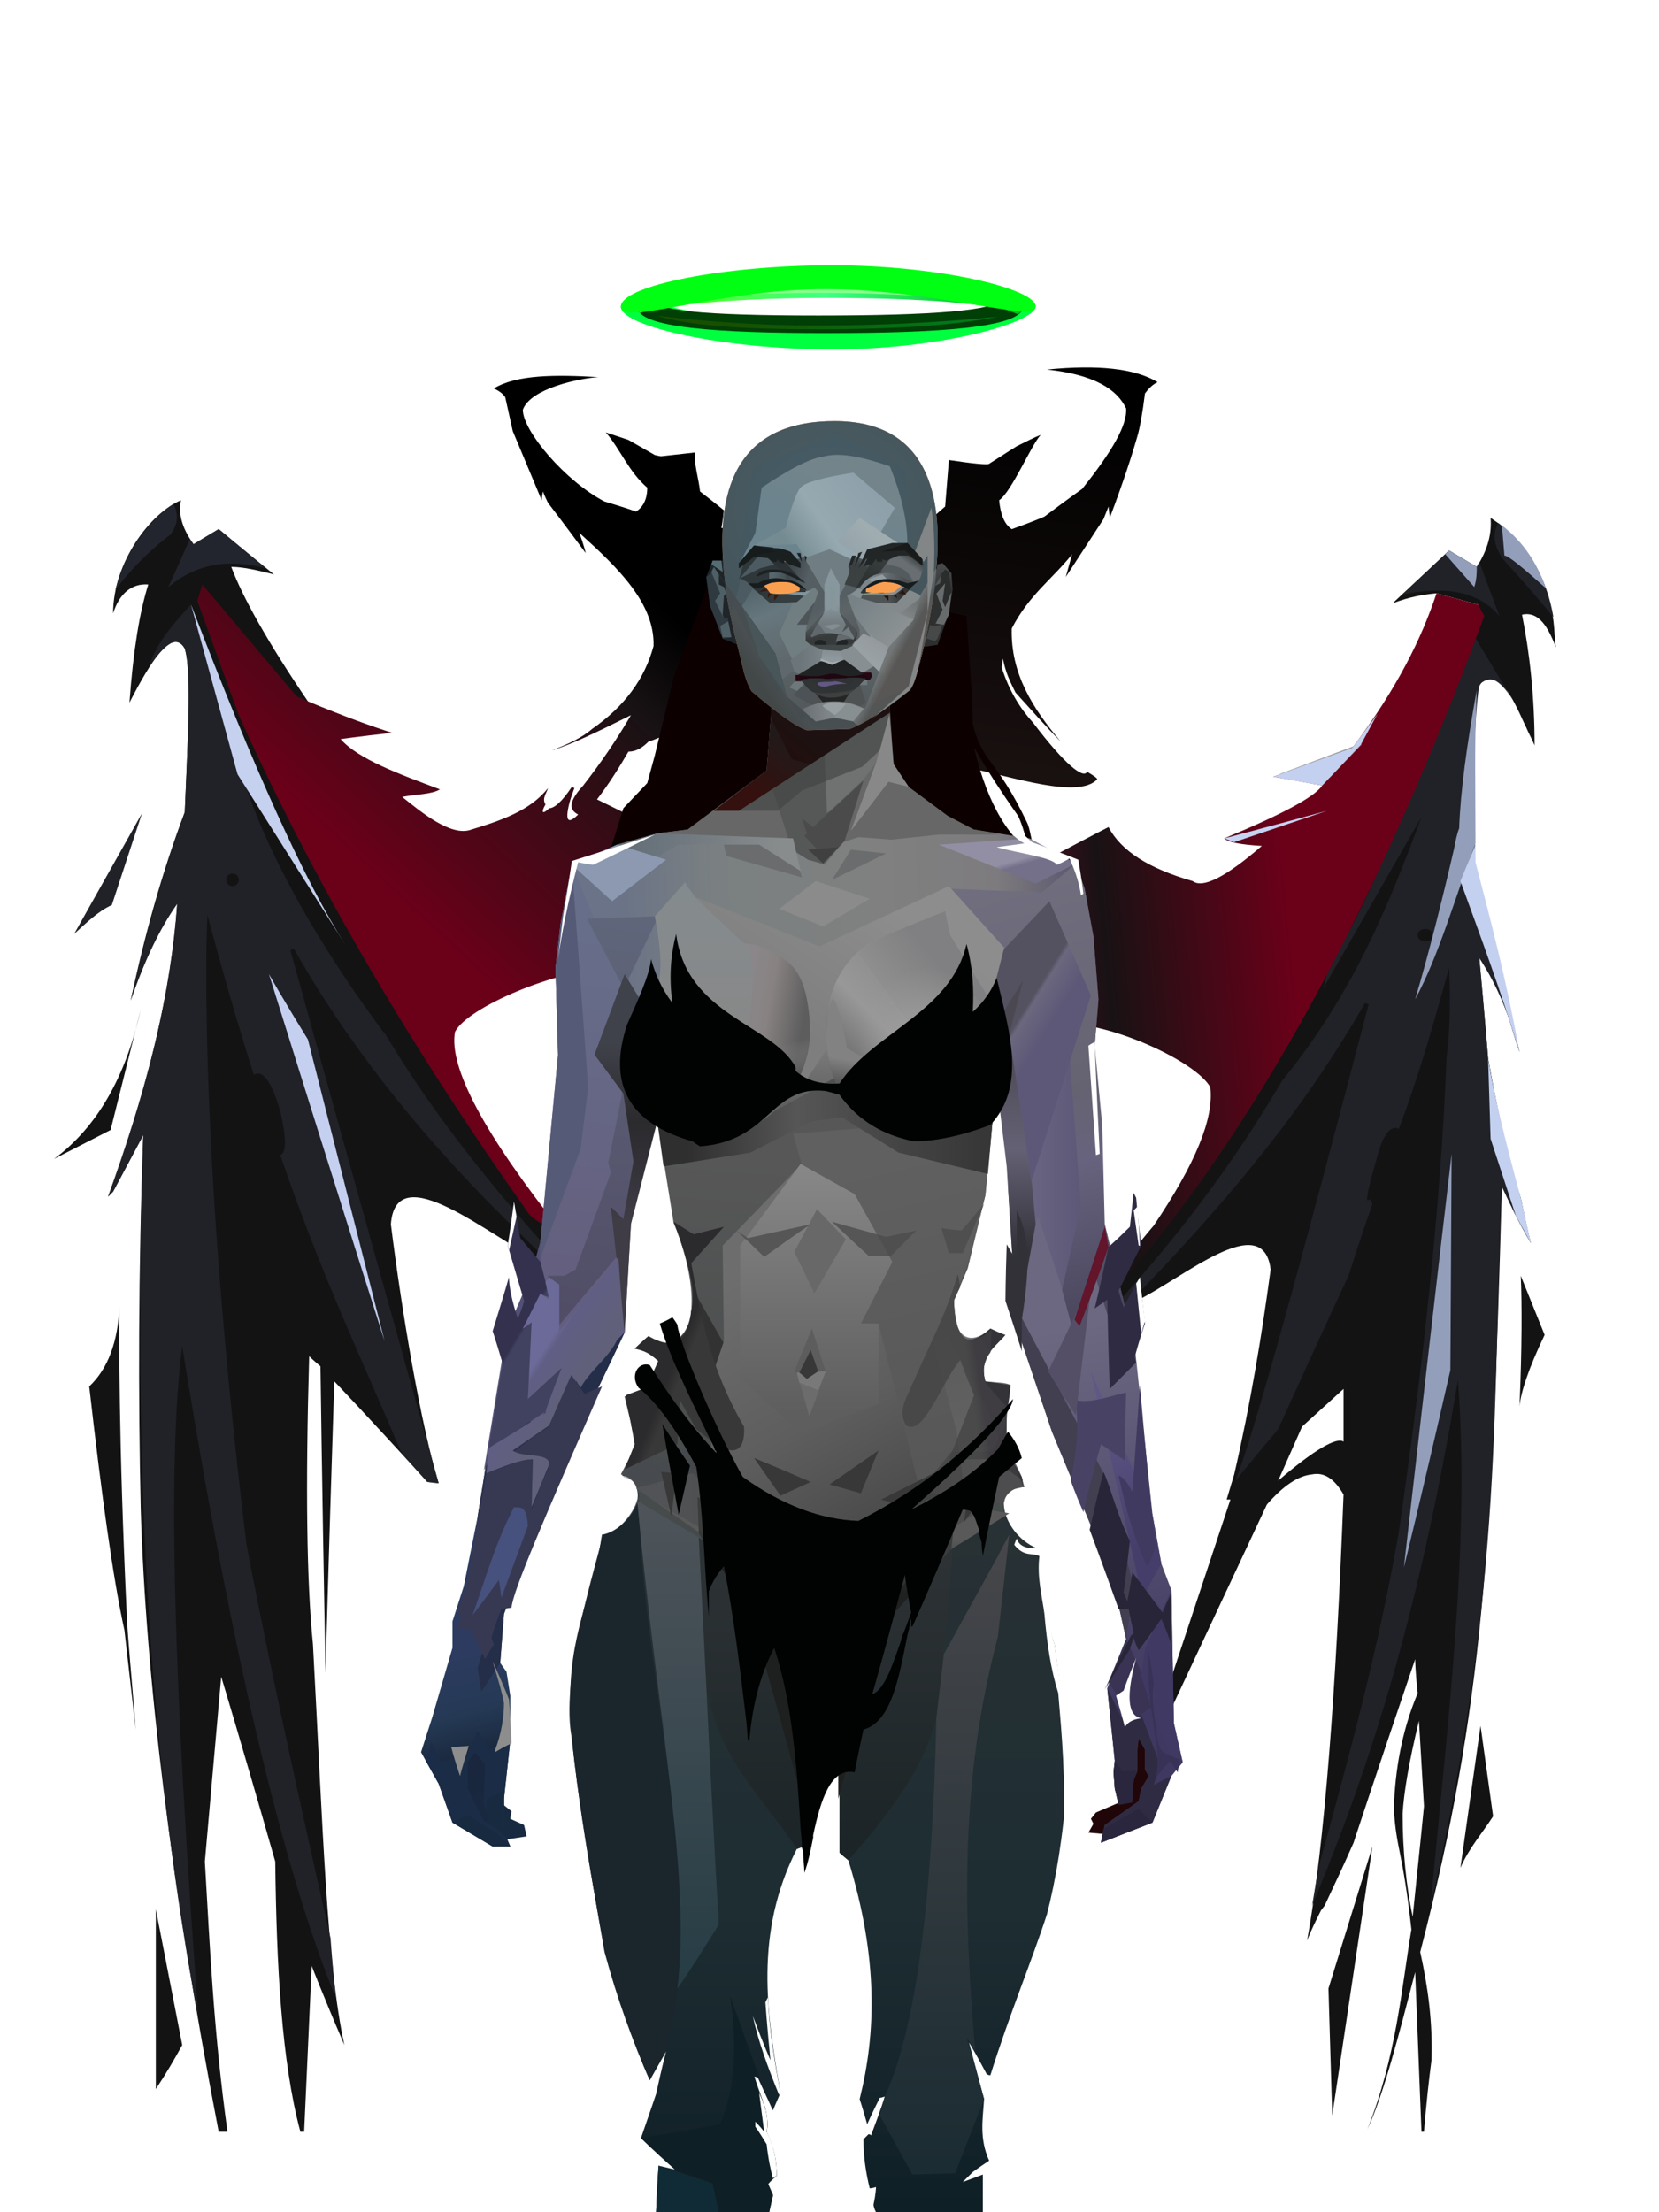 <?xml version="1.0" encoding="UTF-8"?>
<svg xmlns="http://www.w3.org/2000/svg" xmlns:xlink="http://www.w3.org/1999/xlink" width="1320px" height="1760px" viewBox="0 0 1320 1760" version="1.1">
<defs>

</defs>

<defs>
<linearGradient x1="33%" y1="61%" x2="62%" y2="16%" id="id-demon-female-1_wings_red-0">
<stop stop-color="#6b0019" offset="0%">
</stop>
<stop stop-color="#181214" offset="76%">
</stop>
<stop stop-color="#000000" offset="100%">
</stop>
</linearGradient>
<linearGradient x1="27%" y1="50%" x2="66%" y2="45%" id="id-demon-female-1_wings_red-1">
<stop stop-color="#330f1b" offset="0%">
</stop>
<stop stop-color="#181214" offset="16%">
</stop>
<stop stop-color="#6b0019" offset="100%">
</stop>
</linearGradient>
<linearGradient x1="58%" y1="5%" x2="50%" y2="100%" id="id-demon-female-1_wings_red-2">
<stop stop-color="#000000" offset="0%">
</stop>
<stop stop-color="#1b1111" offset="100%">
</stop>
</linearGradient>
</defs>
<g transform="translate(43,292)" id="id-demon-female-1_wings_red-3">
<g transform="translate(0,7)" id="id-demon-female-1_wings_red-4">
<path d="M 81 1363 C 89 1351 96 1339 102 1328 L 81 1220 C 81 1315 81 1363 81 1363 Z" fill="#131313" id="id-demon-female-1_wings_red-5">
</path>
<path d="M 138 1397 C 133 1397 131 1397 131 1397 C 93 1200 73 1035 69 902 C 67 814 67 712 71 604 C 55 634 47 649 47 649 C 44 652 43 653 43 653 C 75 567 93 489 98 420 C 84 440 72 465 61 497 C 72 445 86 395 104 347 C 106 297 110 238 104 217 C 94 200 77 227 60 260 C 63 219 68 188 75 166 C 62 165 52 173 47 189 C 47 148 77 109 101 99 C 99 109 101 120 111 134 C 124 126 131 122 131 122 C 160 146 175 158 175 158 C 163 155 151 152 141 152 C 150 176 170 212 202 259 L 289 525 C 346 619 398 687 442 729 C 444 733 447 738 446 742 C 405 716 385 703 385 703 C 348 686 272 620 268 675 C 277 747 292 835 306 881 C 300 880 297 880 297 880 C 248 826 223 800 223 800 C 218 955 216 1032 216 1032 C 213 870 212 788 212 788 C 206 783 203 780 203 780 C 200 884 201 960 206 1009 C 214 1157 217 1264 231 1328 C 213 1286 205 1265 205 1265 L 199 1397 C 197 1397 196 1397 196 1397 C 181 1341 177 1265 176 1182 C 148 1084 133 1035 133 1035 L 120 1182 C 124 1250 127 1318 138 1397 Z" fill="#131313" id="id-demon-female-1_wings_red-6">
</path>
<path d="M 202 259 C 231 271 253 279 269 284 C 242 287 228 289 228 289 C 242 305 275 317 307 329 C 301 333 287 333 277 335 C 292 347 316 367 332 361 C 355 354 379 346 393 328 C 392 332 388 336 391 341 C 387 348 389 349 394 344 C 398 344 404 339 412 327 C 414 328 414 328 414 328 C 411 336 410 340 410 340 C 406 356 410 356 417 349 C 409 345 410 338 421 326 C 435 308 448 289 459 270 C 431 284 410 294 396 298 C 409 293 420 288 428 281 C 454 263 470 241 477 215 C 478 181 449 153 418 125 C 422 136 423 141 423 141 C 403 114 393 101 393 101 C 390 95 389 92 389 92 C 388 97 388 99 388 99 C 373 63 365 44 365 44 C 361 26 359 17 359 17 C 357 14 354 12 350 10 C 368 -1 399 -1 433 1 C 418 2 379 10 373 27 C 373 44 407 84 438 100 C 455 105 463 108 463 108 C 468 105 472 99 472 89 C 457 76 451 59 439 45 C 451 49 457 51 457 51 C 471 59 478 63 478 63 C 482 64 483 64 483 64 L 510 61 C 509 70 513 82 514 92 C 527 102 533 107 533 107 C 532 116 531 121 531 121 C 536 122 547 120 551 122 C 552 130 547 137 543 144 C 552 156 557 162 557 162 C 558 187 560 213 556 240 C 574 232 583 228 583 228 C 575 235 566 242 554 248 C 549 275 524 273 504 277 C 493 282 483 288 473 291 C 468 296 463 299 457 299 C 450 311 442 324 432 337 C 463 352 478 360 478 360 C 509 408 538 460 563 517 C 560 544 473 472 439 472 C 402 472 329 502 319 522 C 314 550 342 603 404 681 C 395 678 386 675 378 667 C 288 540 209 408 147 270 L 114 179 L 118 166 L 193 255 L 202 259 Z" fill="url(#id-demon-female-1_wings_red-0)" id="id-demon-female-1_wings_red-7">
</path>
<path d="M 70 348 L 16 444 C 26 435 35 426 46 421 L 70 348 Z" fill="#202228" id="id-demon-female-1_wings_red-8">
</path>
<path d="M 69 504 C 57 558 34 598 0 623 L 45 600 C 61 536 69 504 69 504 Z" fill="#131313" id="id-demon-female-1_wings_red-9">
</path>
<path d="M 52 740 C 51 768 43 790 28 804 C 38 892 47 957 56 998 L 65 1077 C 62 1038 59 1008 58 989 C 51 840 52 765 52 740 Z" fill="#131313" id="id-demon-female-1_wings_red-10">
</path>
<path d="M 180 620 C 214 719 245 782 276 856 L 297 880 C 303 881 306 881 306 881 C 227 598 188 457 188 457 C 190 456 191 456 191 456 C 280 614 409 712 395 709 C 412 720 421 725 421 725 C 300 597 264 521 262 522 C 170 398 152 322 151 322 C 123 229 109 182 109 182 C 95 197 82 212 76 230 C 85 219 97 203 104 217 C 110 233 106 296 104 348 C 89 388 75 436 61 497 C 73 462 85 438 98 420 C 93 497 71 575 43 653 L 47 649 L 71 604 C 62 876 77 1110 115 1307 C 95 1041 90 863 102 772 C 141 1015 182 1187 224 1290 C 221 1258 220 1243 220 1243 C 187 1098 165 993 153 929 C 113 598 122 429 122 429 C 135 477 147 519 159 556 C 166 552 173 561 180 585 C 185 607 185 618 180 620 Z" fill="#202228" id="id-demon-female-1_wings_red-11">
</path>
<path d="M 171 476 C 232 671 263 768 263 768 L 202 528 C 181 494 171 476 171 476 Z" fill="#c5d0f0" id="id-demon-female-1_wings_red-12">
</path>
<path d="M 232 453 L 146 317 L 109 182 C 159 313 200 403 232 453 Z" fill="#c6d1ef" id="id-demon-female-1_wings_red-13">
</path>
<ellipse transform="translate(142,401) rotate(-18) translate(-142,-401)" cx="142" cy="401" fill="#131313" id="id-demon-female-1_wings_red-14" rx="5" ry="5">
</ellipse>
<path d="M 49 170 C 65 149 80 136 93 126 C 99 117 99 110 95 102 C 80 112 57 136 49 170 Z" fill="#23252e" id="id-demon-female-1_wings_red-15">
</path>
<path d="M 108 130 C 97 155 91 168 91 168 C 115 148 141 146 168 153 L 131 122 L 111 134 C 109 131 108 130 108 130 Z" fill="#23252e" id="id-demon-female-1_wings_red-16">
</path>
<path d="M 129 123 C 129 130 129 135 128 139 C 138 138 149 142 161 147 L 131 122 C 130 123 129 123 129 123 Z" fill="#23252e" id="id-demon-female-1_wings_red-17">
</path>
</g>
<g transform="translate(668,0)" id="id-demon-female-1_wings_red-18">
<polygon points="349 1391 346 1290 381 1177" fill="#131313" id="id-demon-female-1_wings_red-19">
</polygon>
<path d="M 475 120 C 501 137 519 163 525 202 C 526 210 526 217 527 223 C 521 208 514 194 500 197 C 506 227 510 262 510 301 C 508 296 505 291 503 286 L 502 284 C 492 262 482 241 468 251 C 461 257 461 295 462 334 L 462 338 L 462 338 L 462 341 C 463 360 463 379 462 394 C 475 443 487 494 498 545 C 490 516 480 491 466 470 C 471 523 473 550 473 550 C 482 600 491 637 499 661 C 504 685 507 697 507 697 C 498 682 491 667 484 652 C 476 936 470 1065 419 1261 C 425 1288 429 1316 428 1347 C 426 1362 424 1380 422 1404 L 420 1404 L 420 1404 L 415 1277 C 402 1327 390 1374 377 1402 C 400 1344 404 1291 412 1243 C 405 1180 400 1180 398 1147 C 399 1117 404 1086 417 1055 C 415 1037 415 1028 415 1028 C 382 1125 366 1174 366 1174 C 359 1190 351 1207 343 1224 L 340 1228 C 336 1236 332 1244 329 1252 C 343 1175 352 1053 358 897 C 351 885 343 879 333 881 C 322 882 310 890 297 905 L 193 1127 L 268 901 L 265 901 L 271 881 C 284 825 293 770 300 718 C 294 669 229 726 193 743 L 137 779 C 136 775 138 771 141 767 C 244 669 320 524 394 376 C 444 257 469 198 469 198 C 466 192 465 189 465 189 C 443 183 432 180 432 180 C 421 181 410 183 397 188 C 427 160 442 146 442 146 C 457 155 464 159 464 159 C 473 145 476 132 475 120 Z M 418 1077 C 410 1110 406 1134 405 1151 C 405 1181 408 1209 413 1233 C 419 1175 422 1146 422 1145 L 422 1145 L 422 1145 L 418 1077 Z M 358 813 C 336 833 325 843 325 843 L 306 886 C 335 861 353 851 358 855 C 358 828 358 814 358 813 L 358 813 C 358 813 358 813 358 813 L 358 813 L 358 813 Z" fill="#131313" id="id-demon-female-1_wings_red-20">
</path>
<path d="M 451 1194 C 458 1178 468 1167 477 1153 L 467 1081 L 451 1194 Z" fill="#131313" id="id-demon-female-1_wings_red-21">
</path>
<path d="M 272 886 C 295 858 306 845 306 845 C 343 763 362 723 362 723 C 374 685 381 666 381 666 C 380 664 379 662 379 662 C 378 663 377 663 377 663 C 376 660 379 649 384 631 C 389 611 395 603 402 606 C 418 564 430 521 442 478 C 443 502 443 526 440 549 C 435 676 420 802 402 927 C 386 1019 362 1107 338 1194 L 333 1224 C 376 1121 417 999 449 806 C 459 933 441 1077 427 1226 C 487 964 476 813 484 652 L 495 675 L 473 550 L 466 470 C 489 506 490 523 498 545 L 462 394 C 461 325 462 278 466 253 C 473 244 482 248 492 264 L 462 214 C 417 303 401 388 346 478 L 342 494 L 420 358 C 394 428 366 498 309 568 C 271 633 222 699 159 765 L 184 748 C 274 656 331 583 375 506 L 378 507 C 322 721 287 848 272 886 Z" fill="#202228" id="id-demon-female-1_wings_red-22">
</path>
<path d="M 482 198 C 465 178 438 174 405 181 L 442 146 L 464 159 L 466 155 L 482 198 Z" fill="#202228" id="id-demon-female-1_wings_red-23">
</path>
<path d="M 462 175 L 439 149 L 442 146 L 464 159 C 464 163 464 169 462 175 Z" fill="#939fba" id="id-demon-female-1_wings_red-24">
</path>
<path d="M 481 124 C 476 134 478 143 485 153 C 497 166 511 182 525 199 C 520 170 507 144 481 124 Z" fill="#202228" id="id-demon-female-1_wings_red-25">
</path>
<path d="M 519 176 C 500 159 489 150 486 150 L 484 126 C 501 139 512 156 519 176 Z" fill="#939fba" id="id-demon-female-1_wings_red-26">
</path>
<path d="M 464 257 C 456 301 451 338 450 367 C 448 372 447 378 446 383 C 436 426 426 466 415 503 C 434 468 447 421 463 379 C 463 333 462 301 464 257 Z" fill="#939fba" id="id-demon-female-1_wings_red-27">
</path>
<path d="M 463 380 L 451 409 C 467 453 483 496 498 545 C 487 485 475 440 463 394 L 463 380 Z" fill="#c4d0ef" id="id-demon-female-1_wings_red-28">
</path>
<path d="M 473 550 L 475 614 L 495 675 L 507 697 L 499 661 C 486 613 477 576 473 550 Z" fill="#c4d0ef" id="id-demon-female-1_wings_red-29">
</path>
<path d="M 498 827 C 500 780 500 745 499 723 L 518 770 C 505 797 499 816 498 827 Z" fill="#131313" id="id-demon-female-1_wings_red-30">
</path>
<path d="M 406 955 C 431 736 444 626 444 626 L 443 798 C 419 903 406 955 406 955 Z" fill="#939fba" id="id-demon-female-1_wings_red-31">
</path>
<ellipse cx="423" cy="452" fill="#131313" id="id-demon-female-1_wings_red-14" rx="6" ry="5">
</ellipse>
<path d="M 141 767 C 173 725 195 697 207 683 C 240 634 255 598 252 573 C 241 553 175 522 134 522 C 112 522 26 592 19 568 C 19 559 63 464 95 407 C 126 389 171 366 171 366 C 181 385 203 399 238 409 C 246 415 264 406 293 381 C 276 380 266 378 263 375 C 309 356 335 342 341 333 C 315 328 302 326 302 326 L 365 303 C 401 255 420 216 432 180 L 465 189 L 470 198 C 379 445 275 630 157 755 L 137 774 L 141 767 Z" fill="url(#id-demon-female-1_wings_red-1)" id="id-demon-female-1_wings_red-33">
</path>
<path d="M 263 375 L 271 378 L 345 353 C 290 368 263 375 263 375 Z" fill="#c6d3f1" id="id-demon-female-1_wings_red-34">
</path>
<polygon points="308 324 372 300 347 326" stroke="#979797" id="id-demon-female-1_wings_red-35">
</polygon>
<polygon points="385 276 372 300 341 333 302 326 365 303" fill="#c4d0ef" id="id-demon-female-1_wings_red-36">
</polygon>
<path d="M 122 2 C 160 6 178 18 185 33 C 186 46 174 67 150 97 C 150 97 140 104 120 119 C 120 119 111 123 94 129 C 88 125 85 117 84 106 C 94 99 109 63 117 54 C 112 56 106 59 98 63 C 98 63 90 68 76 77 C 75 78 64 77 44 74 C 44 74 43 86 41 111 C 41 111 35 116 22 128 C 22 128 23 133 24 144 C 12 143 6 144 4 146 C 3 149 7 157 14 171 C 14 171 9 178 0 192 C -1 238 2 271 8 290 C 14 317 36 315 60 319 C 95 326 147 344 162 328 C 162 327 159 325 154 322 C 151 328 136 316 111 283 C 101 272 92 258 86 239 L 87 232 C 89 243 93 251 97 259 C 108 271 121 286 133 298 C 111 272 93 244 94 208 C 108 181 126 169 142 149 L 137 167 L 167 121 L 171 111 L 172 120 C 183 91 190 69 194 55 C 196 48 198 37 200 21 C 203 17 206 14 210 12 C 192 1 162 -2 122 2 Z" fill="url(#id-demon-female-1_wings_red-2)" id="id-demon-female-1_wings_red-37">
</path>
</g>
</g>
<defs>
<filter width="155%" height="561%" x="-27%" y="-230%" id="id-demon-female-2_foreground_overlay_halo_back_green-0" filterUnits="objectBoundingBox">
<feGaussianBlur in="SourceGraphic" stdDeviation="30">
</feGaussianBlur>
</filter>
<linearGradient x1="87%" y1="158%" x2="23%" y2="158%" id="id-demon-female-2_foreground_overlay_halo_back_green-1">
<stop stop-color="#00781b" offset="0%">
</stop>
<stop stop-color="#185000" offset="100%">
</stop>
</linearGradient>
</defs>
<g transform="translate(494,237)" id="id-demon-female-2_foreground_overlay_halo_back_green-2">
<path d="M 168 41 C 254 41 329 20 330 7 C 331 -7 250 25 165 25 C 80 25 0 -10 0 7 C 0 23 83 41 168 41 Z" fill="#00ff3e" id="id-demon-female-2_foreground_overlay_halo_back_green-3" filter="url(#id-demon-female-2_foreground_overlay_halo_back_green-0)">
</path>
<path d="M 164 28 C 250 28 320 24 320 7 C 320 3 315 1 304 1 C 298 10 249 14 157 14 C 65 14 22 10 28 0 C 18 1 13 3 13 7 C 13 24 78 28 164 28 Z" fill="#003f05" id="id-demon-female-2_foreground_overlay_halo_back_green-3">
</path>
<path d="M 28 14 C 53 22 95 25 156 25 C 217 25 265 22 300 15 C 249 20 201 22 156 22 C 111 22 68 19 28 14 Z" fill="url(#id-demon-female-2_foreground_overlay_halo_back_green-1)" id="id-demon-female-2_foreground_overlay_halo_back_green-6">
</path>
</g>
<defs>
</defs>
<path d="M 827 682 C 804 670 786 641 775 595 C 775 593 781 608 810 649 C 812 653 815 661 818 674 L 822 674 C 820 664 819 658 817 654 C 792 602 782 608 774 576 C 774 561 772 532 769 490 L 570 447 L 536 539 L 521 601 L 515 623 L 496 643 L 486 675 L 827 682 Z" fill="#0c0001" id="id-demon-female-3_down_hair_back-0">
</path>
<defs>
<linearGradient x1="50%" y1="0%" x2="50%" y2="98%" id="id-demon-female-4_body_black-0">
<stop stop-color="#808080" offset="0%">
</stop>
<stop stop-color="#535353" offset="100%">
</stop>
</linearGradient>
<linearGradient x1="50%" y1="0%" x2="50%" y2="100%" id="id-demon-female-4_body_black-1">
<stop stop-color="#2f3336" offset="0%">
</stop>
<stop stop-color="#1d2d32" offset="67%">
</stop>
<stop stop-color="#0f1f26" offset="100%">
</stop>
</linearGradient>
<linearGradient x1="50%" y1="0%" x2="50%" y2="100%" id="id-demon-female-4_body_black-2">
<stop stop-color="#313738" offset="0%">
</stop>
<stop stop-color="#1b2325" offset="100%">
</stop>
</linearGradient>
<linearGradient x1="50%" y1="31%" x2="45%" y2="50%" id="id-demon-female-4_body_black-3">
<stop stop-color="#a72331" offset="0%">
</stop>
<stop stop-color="#c02a32" offset="100%">
</stop>
</linearGradient>
<linearGradient x1="100%" y1="46%" x2="12%" y2="47%" id="id-demon-female-4_body_black-4">
<stop stop-color="#534e6b" offset="0%">
</stop>
<stop stop-color="#7d7b7e" offset="21%">
</stop>
<stop stop-color="#808080" offset="45%">
</stop>
<stop stop-color="#7a8081" offset="80%">
</stop>
<stop stop-color="#6a7387" offset="100%">
</stop>
</linearGradient>
<linearGradient x1="53%" y1="81%" x2="50%" y2="21%" id="id-demon-female-4_body_black-5">
<stop stop-color="#3f3860" offset="0%">
</stop>
<stop stop-color="#6c6881" offset="100%">
</stop>
</linearGradient>
<linearGradient x1="31%" y1="86%" x2="36%" y2="9%" id="id-demon-female-4_body_black-6">
<stop stop-color="#454a4b" offset="0%">
</stop>
<stop stop-color="#575757" offset="100%">
</stop>
</linearGradient>
<linearGradient x1="48%" y1="9%" x2="60%" y2="92%" id="id-demon-female-4_body_black-7">
<stop stop-color="#606060" offset="0%">
</stop>
<stop stop-color="#575757" offset="100%">
</stop>
</linearGradient>
<linearGradient x1="54%" y1="37%" x2="12%" y2="72%" id="id-demon-female-4_body_black-8">
<stop stop-color="#1c1d1d" offset="0%">
</stop>
<stop stop-color="#34100e" offset="100%">
</stop>
</linearGradient>
<linearGradient x1="40%" y1="14%" x2="61%" y2="85%" id="id-demon-female-4_body_black-9">
<stop stop-color="#19263d" offset="0%">
</stop>
<stop stop-color="#182a40" offset="100%">
</stop>
</linearGradient>
<linearGradient x1="27%" y1="47%" x2="91%" y2="49%" id="id-demon-female-4_body_black-10">
<stop stop-color="#657079" offset="0%">
</stop>
<stop stop-color="#888c8d" offset="100%">
</stop>
</linearGradient>
<linearGradient x1="47%" y1="60%" x2="49%" y2="79%" id="id-demon-female-4_body_black-11">
<stop stop-color="#2c3b5f" offset="0%">
</stop>
<stop stop-color="#253955" offset="60%">
</stop>
<stop stop-color="#1b2a40" offset="100%">
</stop>
</linearGradient>
<linearGradient x1="51%" y1="11%" x2="49%" y2="93%" id="id-demon-female-4_body_black-12">
<stop stop-color="#676e8a" offset="0%">
</stop>
<stop stop-color="#645f7e" offset="74%">
</stop>
<stop stop-color="#5e5d83" offset="100%">
</stop>
</linearGradient>
<linearGradient x1="51%" y1="-5%" x2="48%" y2="96%" id="id-demon-female-4_body_black-13">
<stop stop-color="#60677b" offset="0%">
</stop>
<stop stop-color="#514d67" offset="100%">
</stop>
</linearGradient>
<linearGradient x1="50%" y1="19%" x2="50%" y2="69%" id="id-demon-female-4_body_black-14">
<stop stop-color="#40424b" offset="0%">
</stop>
<stop stop-color="#2b2a2d" offset="45%">
</stop>
<stop stop-color="#3f3c46" offset="100%">
</stop>
</linearGradient>
<linearGradient x1="85%" y1="60%" x2="15%" y2="60%" id="id-demon-female-4_body_black-15">
<stop stop-color="#5d5877" offset="0%">
</stop>
<stop stop-color="#686380" offset="100%">
</stop>
</linearGradient>
<linearGradient x1="48%" y1="-20%" x2="59%" y2="91%" id="id-demon-female-4_body_black-16">
<stop stop-color="#767384" offset="0%">
</stop>
<stop stop-color="#656372" offset="60%">
</stop>
<stop stop-color="#67637e" offset="72%">
</stop>
<stop stop-color="#4a465d" offset="100%">
</stop>
</linearGradient>
<linearGradient x1="55%" y1="48%" x2="46%" y2="33%" id="id-demon-female-4_body_black-17">
<stop stop-color="#5d5877" offset="0%">
</stop>
<stop stop-color="#6b677e" offset="86%">
</stop>
<stop stop-color="#545260" offset="100%">
</stop>
</linearGradient>
<linearGradient x1="50%" y1="19%" x2="50%" y2="78%" id="id-demon-female-4_body_black-18">
<stop stop-color="#4b4852" offset="0%">
</stop>
<stop stop-color="#656175" offset="50%">
</stop>
<stop stop-color="#323239" offset="100%">
</stop>
</linearGradient>
<linearGradient x1="96%" y1="52%" x2="9%" y2="52%" id="id-demon-female-4_body_black-19">
<stop stop-color="#373737" offset="0%">
</stop>
<stop stop-color="#4d4d4d" offset="47%">
</stop>
<stop stop-color="#565656" offset="63%">
</stop>
<stop stop-color="#2f2f30" offset="100%">
</stop>
</linearGradient>
<linearGradient x1="44%" y1="70%" x2="86%" y2="30%" id="id-demon-female-4_body_black-20">
<stop stop-color="#7e7e7e" offset="0%">
</stop>
<stop stop-color="#8d8d8e" offset="100%">
</stop>
</linearGradient>
<linearGradient x1="20%" y1="91%" x2="73%" y2="32%" id="id-demon-female-4_body_black-21">
<stop stop-color="#565656" offset="0%">
</stop>
<stop stop-color="#989898" offset="51%">
</stop>
<stop stop-color="#868686" offset="100%">
</stop>
</linearGradient>
<linearGradient x1="24%" y1="86%" x2="67%" y2="37%" id="id-demon-female-4_body_black-22">
<stop stop-color="#575757" offset="0%">
</stop>
<stop stop-color="#7c7c7c" offset="18%">
</stop>
<stop stop-color="#8f8f8f" offset="50%">
</stop>
<stop stop-color="#807f81" offset="100%">
</stop>
</linearGradient>
<linearGradient x1="20%" y1="36%" x2="93%" y2="50%" id="id-demon-female-4_body_black-23">
<stop stop-color="#9093a1" offset="0%">
</stop>
<stop stop-color="#888282" offset="73%">
</stop>
<stop stop-color="#5d5d5d" offset="100%">
</stop>
</linearGradient>
<linearGradient x1="35%" y1="78%" x2="41%" y2="54%" id="id-demon-female-4_body_black-24">
<stop stop-color="#5a5a5a" offset="0%">
</stop>
<stop stop-color="#595959" offset="35%">
</stop>
<stop stop-color="#828282" offset="100%">
</stop>
</linearGradient>
<radialGradient cx="50%" cy="50%" r="42%" id="id-demon-female-4_body_black-25" fx="50%" fy="50%" gradientTransform="translate(0.5,0.5) scale(1,0.986) rotate(-100) translate(-0.5,-0.5)">
<stop stop-color="#8d8d8d" offset="0%">
</stop>
<stop stop-color="#9f9f9f" offset="32%">
</stop>
<stop stop-color="#9a9a9a" offset="100%" stop-opacity="0">
</stop>
</radialGradient>
<linearGradient x1="50%" y1="0%" x2="50%" y2="100%" id="id-demon-female-4_body_black-26">
<stop stop-color="#848b8e" offset="0%">
</stop>
<stop stop-color="#888888" offset="61%">
</stop>
<stop stop-color="#57555c" offset="100%">
</stop>
</linearGradient>
<linearGradient x1="63%" y1="95%" x2="43%" y2="20%" id="id-demon-female-4_body_black-27">
<stop stop-color="#484848" offset="0%">
</stop>
<stop stop-color="#5e5e5e" offset="46%">
</stop>
<stop stop-color="#6d6d6d" offset="100%">
</stop>
</linearGradient>
<linearGradient x1="40%" y1="0%" x2="50%" y2="86%" id="id-demon-female-4_body_black-28">
<stop stop-color="#5b5b5b" offset="0%">
</stop>
<stop stop-color="#636363" offset="100%">
</stop>
</linearGradient>
<linearGradient x1="47%" y1="43%" x2="50%" y2="62%" id="id-demon-female-4_body_black-29">
<stop stop-color="#595959" offset="0%">
</stop>
<stop stop-color="#303334" offset="100%">
</stop>
</linearGradient>
<linearGradient x1="50%" y1="0%" x2="50%" y2="92%" id="id-demon-female-4_body_black-30">
<stop stop-color="#888888" offset="0%">
</stop>
<stop stop-color="#5e5e5e" offset="100%">
</stop>
</linearGradient>
<linearGradient x1="33%" y1="79%" x2="21%" y2="44%" id="id-demon-female-4_body_black-31">
<stop stop-color="#656565" offset="0%">
</stop>
<stop stop-color="#575757" offset="28%">
</stop>
<stop stop-color="#8c8c8c" offset="100%" stop-opacity="0">
</stop>
</linearGradient>
<linearGradient x1="15%" y1="47%" x2="92%" y2="45%" id="id-demon-female-4_body_black-32">
<stop stop-color="#474b52" offset="0%">
</stop>
<stop stop-color="#3e4041" offset="17%">
</stop>
<stop stop-color="#424648" offset="48%">
</stop>
<stop stop-color="#323232" offset="78%">
</stop>
<stop stop-color="#424246" offset="100%">
</stop>
</linearGradient>
<linearGradient x1="60%" y1="45%" x2="67%" y2="53%" id="id-demon-female-4_body_black-33">
<stop stop-color="#928ea3" offset="0%">
</stop>
<stop stop-color="#74708a" offset="100%">
</stop>
</linearGradient>
<linearGradient x1="48%" y1="15%" x2="54%" y2="81%" id="id-demon-female-4_body_black-34">
<stop stop-color="#5f5786" offset="0%">
</stop>
<stop stop-color="#453e6a" offset="100%">
</stop>
</linearGradient>
<linearGradient x1="26%" y1="-7%" x2="50%" y2="96%" id="id-demon-female-4_body_black-35">
<stop stop-color="#37373f" offset="0%">
</stop>
<stop stop-color="#19191d" offset="100%">
</stop>
</linearGradient>
<linearGradient x1="50%" y1="12%" x2="59%" y2="82%" id="id-demon-female-4_body_black-36">
<stop stop-color="#252525" offset="0%">
</stop>
<stop stop-color="#101010" offset="100%">
</stop>
</linearGradient>
<linearGradient x1="25%" y1="-16%" x2="50%" y2="98%" id="id-demon-female-4_body_black-37">
<stop stop-color="#37373f" offset="0%">
</stop>
<stop stop-color="#19191d" offset="100%">
</stop>
</linearGradient>
<linearGradient x1="75%" y1="39%" x2="50%" y2="93%" id="id-demon-female-4_body_black-38">
<stop stop-color="#252525" offset="0%">
</stop>
<stop stop-color="#000000" offset="100%">
</stop>
</linearGradient>
<linearGradient x1="68%" y1="4%" x2="68%" y2="39%" id="id-demon-female-4_body_black-39">
<stop stop-color="#474a4b" offset="0%">
</stop>
<stop stop-color="#2d2f2f" offset="100%">
</stop>
</linearGradient>
<linearGradient x1="63%" y1="29%" x2="43%" y2="65%" id="id-demon-female-4_body_black-40">
<stop stop-color="#74848b" offset="0%">
</stop>
<stop stop-color="#6c848e" offset="100%">
</stop>
</linearGradient>
<linearGradient x1="60%" y1="73%" x2="12%" y2="32%" id="id-demon-female-4_body_black-41">
<stop stop-color="#8b9192" offset="0%">
</stop>
<stop stop-color="#778287" offset="100%">
</stop>
</linearGradient>
<linearGradient x1="79%" y1="15%" x2="31%" y2="87%" id="id-demon-female-4_body_black-42">
<stop stop-color="#6a7071" offset="0%">
</stop>
<stop stop-color="#808485" offset="100%">
</stop>
</linearGradient>
<radialGradient cx="50%" cy="46%" r="72%" id="id-demon-female-4_body_black-43" fx="50%" fy="46%" gradientTransform="translate(0.5,0.465) scale(0.889,1) rotate(90) scale(1,1) translate(-0.5,-0.465)">
<stop stop-color="#475d66" offset="0%">
</stop>
<stop stop-color="#3f515a" offset="100%">
</stop>
</radialGradient>
<linearGradient x1="32%" y1="4%" x2="54%" y2="75%" id="id-demon-female-4_body_black-44">
<stop stop-color="#54656b" offset="0%">
</stop>
<stop stop-color="#66777d" offset="38%">
</stop>
<stop stop-color="#5f686d" offset="100%">
</stop>
</linearGradient>
<linearGradient x1="11%" y1="50%" x2="57%" y2="50%" id="id-demon-female-4_body_black-45">
<stop stop-color="#6b757a" offset="0%">
</stop>
<stop stop-color="#878f93" offset="100%">
</stop>
</linearGradient>
<linearGradient x1="50%" y1="0%" x2="50%" y2="100%" id="id-demon-female-4_body_black-46">
<stop stop-color="#5a6366" offset="0%">
</stop>
<stop stop-color="#525759" offset="100%">
</stop>
</linearGradient>
<linearGradient x1="50%" y1="0%" x2="50%" y2="63%" id="id-demon-female-4_body_black-47">
<stop stop-color="#7b8487" offset="0%">
</stop>
<stop stop-color="#8f989c" offset="100%">
</stop>
</linearGradient>
<linearGradient x1="93%" y1="38%" x2="20%" y2="70%" id="id-demon-female-4_body_black-48">
<stop stop-color="#8ea0aa" offset="0%">
</stop>
<stop stop-color="#96a9b0" offset="60%">
</stop>
<stop stop-color="#758b92" offset="100%">
</stop>
</linearGradient>
<linearGradient x1="17%" y1="66%" x2="58%" y2="41%" id="id-demon-female-4_body_black-49">
<stop stop-color="#96a5ab" offset="0%">
</stop>
<stop stop-color="#9fadb1" offset="100%">
</stop>
</linearGradient>
<linearGradient x1="25%" y1="46%" x2="50%" y2="58%" id="id-demon-female-4_body_black-50">
<stop stop-color="#4c5255" offset="0%">
</stop>
<stop stop-color="#4f5253" offset="100%">
</stop>
</linearGradient>
<linearGradient x1="74%" y1="15%" x2="42%" y2="68%" id="id-demon-female-4_body_black-51">
<stop stop-color="#93979b" offset="0%">
</stop>
<stop stop-color="#9aa2a5" offset="100%">
</stop>
</linearGradient>
<linearGradient x1="43%" y1="47%" x2="85%" y2="53%" id="id-demon-female-4_body_black-52">
<stop stop-color="#2f373b" offset="0%">
</stop>
<stop stop-color="#545e63" offset="100%">
</stop>
</linearGradient>
<linearGradient x1="65%" y1="43%" x2="13%" y2="55%" id="id-demon-female-4_body_black-53">
<stop stop-color="#2b3134" offset="0%">
</stop>
<stop stop-color="#2f383b" offset="100%">
</stop>
</linearGradient>
<linearGradient x1="85%" y1="61%" x2="16%" y2="50%" id="id-demon-female-4_body_black-54">
<stop stop-color="#6c7377" offset="0%">
</stop>
<stop stop-color="#4e5559" offset="100%">
</stop>
</linearGradient>
<linearGradient x1="50%" y1="34%" x2="72%" y2="84%" id="id-demon-female-4_body_black-55">
<stop stop-color="#555f63" offset="0%">
</stop>
<stop stop-color="#5e6567" offset="42%">
</stop>
<stop stop-color="#5a6064" offset="58%">
</stop>
<stop stop-color="#575d5f" offset="100%">
</stop>
</linearGradient>
<linearGradient x1="50%" y1="50%" x2="50%" y2="78%" id="id-demon-female-4_body_black-56">
<stop stop-color="#88979d" offset="0%">
</stop>
<stop stop-color="#727b7f" offset="100%">
</stop>
</linearGradient>
<linearGradient x1="36%" y1="33%" x2="50%" y2="70%" id="id-demon-female-4_body_black-57">
<stop stop-color="#51585b" offset="0%">
</stop>
<stop stop-color="#373a3b" offset="100%">
</stop>
</linearGradient>
<linearGradient x1="0%" y1="50%" x2="100%" y2="50%" id="id-demon-female-4_body_black-58">
<stop stop-color="#676d70" offset="0%">
</stop>
<stop stop-color="#7f8588" offset="42%">
</stop>
<stop stop-color="#7b8083" offset="100%">
</stop>
</linearGradient>
<linearGradient x1="50%" y1="57%" x2="-8%" y2="54%" id="id-demon-female-4_body_black-59">
<stop stop-color="#343d40" offset="0%">
</stop>
<stop stop-color="#282f32" offset="100%">
</stop>
</linearGradient>
<linearGradient x1="14%" y1="61%" x2="23%" y2="56%" id="id-demon-female-4_body_black-60">
<stop stop-color="#3d4447" offset="0%">
</stop>
<stop stop-color="#454d51" offset="100%">
</stop>
</linearGradient>
<linearGradient x1="48%" y1="50%" x2="55%" y2="57%" id="id-demon-female-4_body_black-61">
<stop stop-color="#717576" offset="0%">
</stop>
<stop stop-color="#545555" offset="100%">
</stop>
</linearGradient>
<linearGradient x1="50%" y1="0%" x2="43%" y2="119%" id="id-demon-female-4_body_black-62">
<stop stop-color="#86979d" offset="0%">
</stop>
<stop stop-color="#889599" offset="100%">
</stop>
</linearGradient>
<linearGradient x1="100%" y1="37%" x2="80%" y2="57%" id="id-demon-female-4_body_black-63">
<stop stop-color="#363a3b" offset="0%">
</stop>
<stop stop-color="#686e72" offset="100%">
</stop>
</linearGradient>
<linearGradient x1="55%" y1="43%" x2="43%" y2="53%" id="id-demon-female-4_body_black-64">
<stop stop-color="#545b5f" offset="0%">
</stop>
<stop stop-color="#3b4041" offset="100%">
</stop>
</linearGradient>
<linearGradient x1="72%" y1="4%" x2="28%" y2="76%" id="id-demon-female-4_body_black-65">
<stop stop-color="#393e3f" offset="0%">
</stop>
<stop stop-color="#2d3132" offset="100%">
</stop>
</linearGradient>
<linearGradient x1="22%" y1="50%" x2="83%" y2="50%" id="id-demon-female-4_body_black-66">
<stop stop-color="#7b858b" offset="0%">
</stop>
<stop stop-color="#4a4e50" offset="100%">
</stop>
</linearGradient>
<linearGradient x1="82%" y1="54%" x2="50%" y2="59%" id="id-demon-female-4_body_black-67">
<stop stop-color="#2f3132" offset="0%">
</stop>
<stop stop-color="#4e5455" offset="100%">
</stop>
</linearGradient>
<linearGradient x1="25%" y1="53%" x2="75%" y2="52%" id="id-demon-female-4_body_black-68">
<stop stop-color="#839782" offset="0%">
</stop>
<stop stop-color="#8d8d8d" offset="100%">
</stop>
</linearGradient>
<linearGradient x1="50%" y1="0%" x2="50%" y2="80%" id="id-demon-female-4_body_black-69">
<stop stop-color="#1f2122" offset="0%">
</stop>
<stop stop-color="#202323" offset="100%">
</stop>
</linearGradient>
<linearGradient x1="50%" y1="0%" x2="50%" y2="100%" id="id-demon-female-4_body_black-70">
<stop stop-color="#2e3132" offset="0%">
</stop>
<stop stop-color="#313435" offset="100%">
</stop>
</linearGradient>
<linearGradient x1="109%" y1="50%" x2="23%" y2="43%" id="id-demon-female-4_body_black-71">
<stop stop-color="#414d51" offset="0%">
</stop>
<stop stop-color="#58676c" offset="100%">
</stop>
</linearGradient>
<linearGradient x1="50%" y1="31%" x2="45%" y2="54%" id="id-demon-female-4_body_black-72">
<stop stop-color="#3a3c3c" offset="0%">
</stop>
<stop stop-color="#1f2020" offset="100%">
</stop>
</linearGradient>
<linearGradient x1="60%" y1="33%" x2="52%" y2="35%" id="id-demon-female-4_body_black-73">
<stop stop-color="#373439" offset="0%">
</stop>
<stop stop-color="#434344" offset="100%">
</stop>
</linearGradient>
<linearGradient x1="53%" y1="55%" x2="47%" y2="50%" id="id-demon-female-4_body_black-74">
<stop stop-color="#383838" offset="0%">
</stop>
<stop stop-color="#2b2a2c" offset="100%">
</stop>
</linearGradient>
<linearGradient x1="50%" y1="98%" x2="50%" y2="0%" id="id-demon-female-4_body_black-75">
<stop stop-color="#1b2c32" offset="0%">
</stop>
<stop stop-color="#47474b" offset="100%">
</stop>
</linearGradient>
<linearGradient x1="50%" y1="98%" x2="50%" y2="0%" id="id-demon-female-4_body_black-76">
<stop stop-color="#273d45" offset="0%">
</stop>
<stop stop-color="#4e545a" offset="100%">
</stop>
</linearGradient>
<linearGradient x1="49%" y1="52%" x2="48%" y2="50%" id="id-demon-female-4_body_black-77">
<stop stop-color="#41425f" offset="0%">
</stop>
<stop stop-color="#33314e" offset="100%">
</stop>
</linearGradient>
<linearGradient x1="65%" y1="50%" x2="49%" y2="31%" id="id-demon-female-4_body_black-78">
<stop stop-color="#60607a" offset="0%">
</stop>
<stop stop-color="#605e84" offset="84%">
</stop>
<stop stop-color="#6c6a99" offset="100%">
</stop>
</linearGradient>
</defs>
<g transform="translate(335,335)" id="id-demon-female-4_body_black-79">
<path d="M 322 490 C 273 541 249 566 249 566 L 373 561 C 339 514 322 490 322 490 Z" fill="url(#id-demon-female-4_body_black-0)" id="id-demon-female-4_body_black-80">
</path>
<g id="id-demon-female-4_body_black-81">
<path d="M 277 1425 C 217 1425 187 1425 187 1425 C 188 1400 189 1388 189 1388 C 197 1390 202 1391 202 1391 C 184 1375 175 1366 175 1366 C 183 1343 187 1331 187 1331 C 192 1308 195 1297 195 1297 C 186 1312 182 1320 182 1320 C 169 1291 158 1257 147 1220 C 136 1163 126 1106 120 1048 C 111 1004 136 920 142 897 C 144 889 144 886 144 886 C 162 886 190 843 160 839 C 167 823 171 814 171 814 C 165 789 162 776 162 776 C 174 771 179 769 179 769 C 186 755 189 748 189 748 C 181 741 174 737 170 738 C 177 731 181 728 181 728 C 196 742 216 731 215 708 C 354 702 424 699 424 699 C 425 735 436 737 453 722 C 461 726 465 727 465 727 C 457 737 443 743 449 764 C 463 766 469 767 469 767 C 468 786 463 793 466 817 C 467 823 475 834 478 840 C 479 845 480 848 480 848 C 453 843 461 887 493 898 C 494 900 495 901 495 901 C 492 923 495 947 504 973 C 509 1008 513 1045 514 1083 C 511 1126 505 1161 498 1188 C 486 1225 468 1268 453 1316 C 451 1316 450 1315 450 1315 C 441 1298 436 1290 436 1290 C 444 1320 448 1335 448 1335 C 447 1351 444 1366 452 1384 C 443 1390 439 1393 439 1393 C 434 1398 431 1401 431 1401 C 442 1397 447 1395 447 1395 C 447 1415 447 1425 447 1425 C 390 1425 362 1425 362 1425 C 360 1421 360 1419 360 1419 C 362 1410 362 1405 362 1405 C 359 1406 357 1406 357 1406 C 354 1394 352 1381 352 1367 C 355 1364 356 1363 356 1363 C 358 1363 358 1364 358 1364 C 366 1343 369 1333 369 1333 C 366 1334 365 1334 365 1334 C 358 1348 355 1355 355 1355 C 351 1341 349 1335 349 1335 C 362 1283 364 1223 340 1145 C 335 1141 333 1139 333 1139 C 333 1082 333 1054 333 1054 C 339 1026 344 1004 349 989 C 352 981 351 975 344 974 C 331 978 324 980 324 980 C 319 979 313 971 307 973 C 303 971 295 970 298 986 C 303 1004 306 1025 308 1047 C 307 1104 307 1133 307 1133 C 302 1135 299 1136 299 1136 C 265 1203 275 1267 286 1330 C 282 1339 280 1344 280 1344 C 272 1327 268 1318 268 1318 C 266 1317 265 1316 265 1316 C 269 1331 278 1346 275 1361 C 280 1372 283 1384 283 1396 C 278 1400 276 1402 276 1402 L 280 1411 L 277 1425 Z" fill="url(#id-demon-female-4_body_black-1)" id="id-demon-female-4_body_black-82">
</path>
<path d="M 307 1133 C 302 1135 299 1136 299 1136 C 273 1096 237 1066 227 1007 C 222 906 220 856 220 856 C 227 860 231 862 231 862 C 264 913 281 939 281 939 C 299 917 307 907 307 907 C 314 890 322 878 330 873 C 343 892 357 912 376 937 L 425 870 C 421 924 417 978 410 1032 C 401 1070 373 1108 340 1145 L 333 1139 C 333 1111 333 1083 333 1053 C 342 999 362 974 344 974 C 341 974 334 976 324 980 C 319 978 313 971 307 973 C 302 971 297 970 298 984 L 308 1047 L 307 1133 Z" fill="url(#id-demon-female-4_body_black-2)" opacity="0.928" id="id-demon-female-4_body_black-83">
</path>
<g transform="translate(0,215)" id="id-demon-female-4_body_black-84">
<polygon points="561 754 565 870 565 880 537 892 533 897 535 901 531 908 542 909 597 863" fill="#200608" id="id-demon-female-4_body_black-85">
</polygon>
<polygon points="519 499 516 519 544 628 473 499 489 398" fill="url(#id-demon-female-4_body_black-3)" id="id-demon-female-4_body_black-86">
</polygon>
<polygon points="536 282 539 245 535 195 528 157 521 137 484 117 440 110 212 110 188 113 156 122 120 138 111 185 107 220 109 289" fill="url(#id-demon-female-4_body_black-4)" id="id-demon-female-4_body_black-85">
</polygon>
<polygon points="467 393 474 506 502 589 536 671 555 727 561 754 546 793 552 851 551 860 552 873 555 885 566 881 567 866 570 859 570 842 571 833 576 842 576 858 579 863 573 873 571 883 544 902 541 916 582 900 597 863 606 852 599 821 597 715 589 694 582 655 568 522 544 424" fill="url(#id-demon-female-4_body_black-5)" id="id-demon-female-4_body_black-85">
</polygon>
<polygon points="546 793 552 851 551 860 552 873 555 885 566 881 567 866 570 859 570 842 571 833 576 842 576 858 579 863 573 873 571 883 544 902 541 916 582 900 597 863 583 870 588 854 573 814 560 822" fill="#2f2b42" id="id-demon-female-4_body_black-85">
</polygon>
<polygon points="552 851 551 860 552 873 555 886 566 884 567 866 570 859 558 859" fill="#2a263e" id="id-demon-female-4_body_black-85">
</polygon>
<polygon points="543 905 541 916 582 900 571 889" fill="#2a263e" id="id-demon-female-4_body_black-85">
</polygon>
<polygon points="561 754 547 788 566 818 585 806" fill="#3a3353" id="id-demon-female-4_body_black-85">
</polygon>
<path d="M 480 633 C 479 631 478 629 477 627 C 473 618 470 611 466 603 C 466 595 466 584 466 570 L 449 550 C 446 536 449 531 453 526 L 454 508 C 434 525 425 516 424 485 L 435 459 L 449 401 L 455 339 L 188 342 L 201 423 C 215 455 227 515 195 518 L 167 583 L 171 600 L 159 623 C 169 626 174 632 172 647 L 263 696 L 319 726 L 386 692 L 465 656 C 460 639 466 635 480 633 Z" fill="url(#id-demon-female-4_body_black-6)" id="id-demon-female-4_body_black-85">
</path>
<path d="M 479 633 L 466 603 C 464 586 465 578 466 569 C 457 560 451 553 448 548 C 446 541 448 534 453 525 L 445 514 C 430 522 425 507 424 484 L 435 456 L 449 401 L 455 339 L 296 352 L 376 634 L 464 645 C 464 640 471 633 479 633 Z" fill="url(#id-demon-female-4_body_black-7)" id="id-demon-female-4_body_black-85">
</path>
<g transform="translate(188,0)" id="id-demon-female-4_body_black-95">
<polygon points="273 114 252 110 231 99 200 76 188 58 184 0 92 0 87 63 24 110 0 113 102 122 120 134 133 138 148 120 160 116 186 118 224 114" fill="#676767" id="id-demon-female-4_body_black-85">
</polygon>
<polygon points="200 76 188 58 184 12 174 57 154 111 184 72" fill="#888888" id="id-demon-female-4_body_black-85">
</polygon>
<polygon points="148 0 92 0 87 63 107 126 120 134 132 137" fill="#565858" id="id-demon-female-4_body_black-85">
</polygon>
<polygon points="115 101 119 113 117 115 135 134 149 119 164 71 124 108" fill="#4b4b4b" id="id-demon-female-4_body_black-99">
</polygon>
<polygon points="120 126 132 137 144 124" fill="#404040" id="id-demon-female-4_body_black-100">
</polygon>
<polygon points="135 97 164 70 174 57 185 16 133 50" fill="#707171" id="id-demon-female-4_body_black-101">
</polygon>
<polygon points="96 95 115 79 163 60 177 47 185 17 184 0 92 0 87 63 45 95" fill="#424444" opacity="0.654" id="id-demon-female-4_body_black-85">
</polygon>
<polygon points="185 17 184 0 92 0 87 63 45 95 65 95" fill="url(#id-demon-female-4_body_black-8)" id="id-demon-female-4_body_black-85">
</polygon>
<polygon points="122 58 175 23 185 17 184 0 92 0 90 21 107 54" fill="#1e0404" opacity="0.434" id="id-demon-female-4_body_black-85">
</polygon>
</g>
<polygon points="41 843 33 855 36 895 64 914 84 911 82 902 71 897 72 891 62 883 52 848" fill="url(#id-demon-female-4_body_black-9)" id="id-demon-female-4_body_black-85">
</polygon>
<polygon points="314 151 285 173 320 187 357 165" fill="#8b8b8b" id="id-demon-female-4_body_black-106">
</polygon>
<polygon points="327 150 370 129 342 126" fill="#6a6c6d" id="id-demon-female-4_body_black-107">
</polygon>
<polygon points="301 141 303 148 243 131 240 118 276 118" fill="#6a6c6d" id="id-demon-female-4_body_black-108">
</polygon>
<polygon points="159 148 205 122 269 122 302 143 296 117 188 113 156 122 120 138" fill="url(#id-demon-female-4_body_black-10)" id="id-demon-female-4_body_black-85">
</polygon>
<polygon points="156 122 120 138 152 167 195 134" fill="#8c99b1" id="id-demon-female-4_body_black-85">
</polygon>
<polygon points="89 583 77 541 62 551 45 657 34 712 25 740 25 761 9 816 0 844 14 869 25 900 57 919 71 919 68 912 60 905 50 899 37 873 37 852 43 844 51 854 50 886 56 900 63 905 66 900 66 881 71 835 71 799 68 780 63 773 66 734 85 683 120 598 162 510" fill="url(#id-demon-female-4_body_black-11)" id="id-demon-female-4_body_black-85">
</polygon>
<polygon points="89 583 77 541 62 551 45 657 48 714 120 598 162 510" fill="#2b304d" id="id-demon-female-4_body_black-85">
</polygon>
<polygon points="54 842 45 827 37 847 16 852 8 836 4 851 0 844 14 869 25 900 57 919 71 919 68 912 60 905 50 899 37 873 37 852 43 844 51 854 50 886 56 900 63 905 66 900 66 881 71 835" fill="#1b2c46" id="id-demon-female-4_body_black-85">
</polygon>
<polygon points="52 881 52 891 56 900 63 905 66 900 66 881 66 875" fill="#172a3f" id="id-demon-female-4_body_black-85">
</polygon>
<polygon points="25 900 57 919 71 919 61 909 37 894" fill="#172a3f" id="id-demon-female-4_body_black-85">
</polygon>
<polygon points="160 466 145 487 107 577 45 777 48 796 63 773 66 734 85 683 120 598 162 510" fill="#252e48" id="id-demon-female-4_body_black-85">
</polygon>
<polygon points="120 138 111 185 107 220 109 289 95 438 88 463 68 510 88 584 162 510 167 424 162 240" fill="url(#id-demon-female-4_body_black-12)" id="id-demon-female-4_body_black-85">
</polygon>
<polygon points="101 465 103 488 105 510 159 446 179 359 164 231 187 183 186 179 132 181 160 234 160 320 149 375 151 383 123 460 114 465" fill="url(#id-demon-female-4_body_black-13)" id="id-demon-female-4_body_black-118">
</polygon>
<polygon points="95 438 88 463 68 510 50 620 101 519 95 476" fill="#535075" id="id-demon-female-4_body_black-85">
</polygon>
<polygon points="95 451 127 364 133 315 120 138 111 185 107 220 109 289 95 438" fill="#555a77" id="id-demon-female-4_body_black-85">
</polygon>
<polygon points="184 241 176 248 162 225 138 289 161 320 169 374 161 420 151 410 162 510 167 424 188 342" fill="url(#id-demon-female-4_body_black-14)" id="id-demon-female-4_body_black-85">
</polygon>
<polygon points="10 854 8 836 4 851 0 844 14 869" fill="#1a2c48" id="id-demon-female-4_body_black-85">
</polygon>
<polygon points="510 475 491 418 481 446 484 356 520 273 533 417" fill="url(#id-demon-female-4_body_black-15)" id="id-demon-female-4_body_black-123">
</polygon>
<polygon points="568 522 544 424 542 345 536 282 539 245 535 195 528 157 521 137 494 160 419 157 470 211 516 289 525 410 510 476 518 506 535 461 561 542" fill="url(#id-demon-female-4_body_black-16)" id="id-demon-female-4_body_black-85">
</polygon>
<polygon points="486 389 533 242 500 167 463 206 450 247 462 264" fill="url(#id-demon-female-4_body_black-17)" id="id-demon-female-4_body_black-125">
</polygon>
<polygon points="473 489 474 506 502 589 536 671 555 727 561 754 567 712 543 622" fill="#413f50" id="id-demon-female-4_body_black-85">
</polygon>
<polygon points="460 328 466 378 474 506 489 424 486 391 468 273 479 230 461 259 454 251" fill="url(#id-demon-female-4_body_black-18)" id="id-demon-female-4_body_black-85">
</polygon>
<polygon points="451 384 455 339 458 328 363 339 330 307 267 342 188 342 193 378 262 367 311 342 335 339 380 367" fill="url(#id-demon-female-4_body_black-19)" id="id-demon-female-4_body_black-85">
</polygon>
<polygon points="286 327 306 310 330 274 452 251 464 204 420 155 317 203 219 164 210 153 187 180" fill="url(#id-demon-female-4_body_black-20)" id="id-demon-female-4_body_black-129">
</polygon>
<path d="M 421 194 L 404 189 C 377 189 356 197 342 213 C 328 229 322 249 322 275 C 324 301 331 320 345 332 C 365 350 384 355 404 355 C 425 355 444 346 450 341 C 453 338 457 334 460 328 C 463 323 466 316 467 307 C 469 293 465 275 457 254 L 421 194 Z" fill="url(#id-demon-female-4_body_black-21)" id="id-demon-female-4_body_black-130">
</path>
<path d="M 421 194 L 417 175 C 386 187 366 196 358 200 C 354 203 351 205 348 207 C 347 208 380 253 447 341 C 454 338 459 332 463 323 C 469 310 469 301 468 292 C 468 286 465 274 459 256 L 421 194 Z" fill="url(#id-demon-female-4_body_black-22)" id="id-demon-female-4_body_black-130">
</path>
<path d="M 272 204 C 260 198 243 200 220 209 C 186 226 169 258 167 302 C 167 318 183 341 190 346 C 196 350 212 355 238 352 C 256 351 271 344 283 332 C 303 311 312 287 309 259 C 305 217 290 213 272 204 Z" fill="url(#id-demon-female-4_body_black-23)" id="id-demon-female-4_body_black-132">
</path>
<path d="M 339 284 C 333 251 328 239 326 248 C 324 253 323 262 322 275 C 324 301 331 320 345 332 C 365 350 382 355 403 355 C 425 355 443 346 450 341 C 456 336 465 324 468 307 C 471 290 465 276 462 268 C 461 263 459 258 458 254 L 442 289 L 398 304 L 366 299 L 339 284 Z" fill="url(#id-demon-female-4_body_black-24)" id="id-demon-female-4_body_black-130">
</path>
<path d="M 375 225 C 337 252 343 276 343 283 C 343 290 353 318 370 334 C 378 342 422 348 446 331 C 468 315 471 293 457 264 C 427 220 399 207 375 225 Z" fill="url(#id-demon-female-4_body_black-25)" opacity="0.638" id="id-demon-female-4_body_black-130">
</path>
<path d="M 259 202 C 254 198 240 185 217 163 L 210 152 L 186 179 C 192 210 192 230 186 238 C 174 255 167 276 167 302 C 167 323 190 351 238 343 C 251 341 274 216 259 202 Z" fill="url(#id-demon-female-4_body_black-26)" id="id-demon-female-4_body_black-132">
</path>
<path d="M 175 564 L 203 550 L 234 557 L 241 519 L 216 475 C 217 486 216 517 196 519 L 175 564 Z" fill="#323232" id="id-demon-female-4_body_black-136">
</path>
<polygon points="240 441 241 517 228 555 233 628 265 656 316 707 380 658 395 628 364 503 350 503 300 379" fill="url(#id-demon-female-4_body_black-27)" id="id-demon-female-4_body_black-137">
</polygon>
<polygon points="431 625 426 588 407 517 414 504 449 567 469 618" fill="url(#id-demon-female-4_body_black-28)" id="id-demon-female-4_body_black-138">
</polygon>
<path d="M 171 634 L 241 683 L 306 758 C 313 759 318 764 324 766 L 337 762 L 395 699 L 468 654 L 403 643 L 313 699 L 216 622 L 171 634 Z" fill="url(#id-demon-female-4_body_black-29)" id="id-demon-female-4_body_black-139">
</path>
<polygon points="302 376 254 441 254 546 302 590 364 567 364 503 350 503 375 454 345 400" fill="url(#id-demon-female-4_body_black-30)" id="id-demon-female-4_body_black-137">
</polygon>
<polygon points="313 479 338 436 315 412 297 446" fill="#686868" id="id-demon-female-4_body_black-141">
</polygon>
<polygon points="297 541 311 507 322 541 306 548" fill="#5d5d5d" id="id-demon-female-4_body_black-142">
</polygon>
<polygon points="299 542 309 577 322 541" fill="#6c6c6c" id="id-demon-female-4_body_black-143">
</polygon>
<path d="M 178 332 C 178 334 180 335 181 338 C 184 341 186 343 189 345 C 190 346 197 350 206 352 C 214 354 226 354 238 352 C 256 351 271 344 283 332 C 292 322 299 313 302 305 C 304 300 307 293 309 277 C 310 273 310 267 309 259 L 228 277 L 207 294 L 178 332 Z" fill="url(#id-demon-female-4_body_black-31)" id="id-demon-female-4_body_black-132">
</path>
<polygon points="299 542 301 550 316 556 322 541" fill="#797979" id="id-demon-female-4_body_black-143">
</polygon>
<polygon points="301 542 310 524 316 541 307 547" fill="#383838" id="id-demon-female-4_body_black-146">
</polygon>
<path d="M 161 625 L 170 601 L 176 560 L 185 616 L 213 601 L 246 627 L 323 689 L 404 627 L 422 605 L 454 605 L 465 584 L 466 603 C 472 614 477 624 480 633 C 471 634 466 636 464 645 L 457 644 L 388 688 L 341 760 L 303 758 L 259 687 L 175 638 C 179 655 153 671 141 687 L 145 672 C 161 669 188 632 161 625 Z" fill="url(#id-demon-female-4_body_black-32)" opacity="0.442" id="id-demon-female-4_body_black-147">
</path>
<polygon points="489 153 521 137 484 117 412 122" fill="url(#id-demon-female-4_body_black-33)" id="id-demon-female-4_body_black-85">
</polygon>
<polygon points="573 784 588 828 602 857 606 852 599 821 597 715 576 762" fill="#403963" id="id-demon-female-4_body_black-85">
</polygon>
<polygon points="574 721 589 694 582 655 533 541" fill="url(#id-demon-female-4_body_black-34)" id="id-demon-female-4_body_black-85">
</polygon>
<g transform="translate(187,269)" id="id-demon-female-4_body_black-151">
<polygon points="207 13 207 10 217 2 220 2 239 21 258 39 260 42 250 51 246 52 226 33" fill="url(#id-demon-female-4_body_black-35)" id="id-demon-female-4_body_black-152">
</polygon>
<polygon points="208 40 218 50 222 50 240 33 257 13 257 9 247 0 244 1 230 19 209 36" fill="url(#id-demon-female-4_body_black-36)" id="id-demon-female-4_body_black-153">
</polygon>
<polygon points="1 13 1 10 10 2 15 2 32 21 50 39 52 42 42 52 38 52 19 33" fill="url(#id-demon-female-4_body_black-37)" id="id-demon-female-4_body_black-152">
</polygon>
<polygon points="0 43 10 53 14 53 33 35 50 15 50 11 40 3 36 4 19 23 1 39" fill="url(#id-demon-female-4_body_black-38)" id="id-demon-female-4_body_black-153">
</polygon>
</g>
</g>
<g transform="translate(227,0)" id="id-demon-female-4_body_black-156">
<g transform="translate(170,113)" id="id-demon-female-4_body_black-157">
<polygon points="14 1 18 0 25 8 26 21 23 40 14 65 0 67" fill="url(#id-demon-female-4_body_black-39)" id="id-demon-female-4_body_black-158">
</polygon>
<polygon points="12 48 19 49 23 41 25 24 20 11 12 21" fill="#686b6c" id="id-demon-female-4_body_black-159">
</polygon>
<polygon points="11 21 16 10 20 5 23 7 25 23 20 35 18 30 20 16 9 29" fill="#2b2c2c" id="id-demon-female-4_body_black-160">
</polygon>
<polygon points="10 28 11 37 8 44 12 49 18 37 13 24" fill="#2f3030" id="id-demon-female-4_body_black-161">
</polygon>
<polygon points="12 18 16 16 17 9" fill="#545758" id="id-demon-female-4_body_black-162">
</polygon>
<polygon points="18 49 10 50 8 49 5 60 12 62 14 60" fill="#474848" id="id-demon-female-4_body_black-163">
</polygon>
</g>
<g transform="translate(0,111)" id="id-demon-female-4_body_black-164">
<polygon points="13 0 5 0 0 13 3 36 13 62 24 66" fill="#1d2529" id="id-demon-female-4_body_black-165">
</polygon>
<polygon points="5 9 0 13 3 36 13 62 24 66 12 24" fill="#2f3a40" id="id-demon-female-4_body_black-165">
</polygon>
<polygon points="18 45 14 46 7 32 11 26 4 9 6 5 16 20 17 28" fill="#4f5f66" id="id-demon-female-4_body_black-167">
</polygon>
<polygon points="13 61 20 61 18 48 11 52" fill="#4f5f66" id="id-demon-female-4_body_black-168">
</polygon>
<polygon points="25 67 13 62 20 61 17 46 14 46 13 43 14 28 16 26 14 21 10 19 10 11 16 20" fill="#1f2529" id="id-demon-female-4_body_black-169">
</polygon>
<polygon points="13 9 4 3 5 0 12 0" fill="#566c73" id="id-demon-female-4_body_black-170">
</polygon>
</g>
<path d="M 29 196 C 21 164 16 142 15 128 C 4 43 33 0 102 0 C 178 0 188 62 183 117 C 180 154 171 189 168 199 C 167 203 165 210 162 214 C 141 231 125 241 114 245 L 80 246 C 71 243 56 232 36 215 C 34 212 31 205 29 196 Z" fill="#d1865a" opacity="0.966" id="id-demon-female-4_body_black-171">
</path>
<polygon points="35 104 25 116 37 38 102 9 158 38 163 104 105 120" fill="url(#id-demon-female-4_body_black-40)" id="id-demon-female-4_body_black-172">
</polygon>
<polygon points="119 175 109 134 129 126 176 137 166 174 138 189" fill="url(#id-demon-female-4_body_black-41)" id="id-demon-female-4_body_black-173">
</polygon>
<polygon points="167 159 133 144 162 132 174 138" fill="#848a8c" id="id-demon-female-4_body_black-174">
</polygon>
<polygon points="167 159 154 153 174 138" fill="url(#id-demon-female-4_body_black-42)" id="id-demon-female-4_body_black-174">
</polygon>
<path d="M 19 153 C 17 143 15 135 15 128 C 4 43 33 0 102 0 C 178 0 188 62 183 117 C 183 126 182 134 180 143 L 146 127 L 140 122 L 160 98 C 160 79 155 58 146 36 C 123 28 106 25 94 28 C 81 30 65 39 44 53 L 39 89 L 27 112 L 41 104 L 19 153 Z" fill="url(#id-demon-female-4_body_black-43)" opacity="0.966" id="id-demon-female-4_body_black-171">
</path>
<polygon points="76 143 36 127 22 147 56 215 86 198" fill="url(#id-demon-female-4_body_black-44)" id="id-demon-female-4_body_black-177">
</polygon>
<polygon points="68 189 58 169 69 144 84 130 93 138 86 183" fill="#707d81" id="id-demon-female-4_body_black-178">
</polygon>
<polygon points="83 178 67 190 71 202 128 205 137 194 112 168" fill="url(#id-demon-female-4_body_black-45)" id="id-demon-female-4_body_black-179">
</polygon>
<polygon points="73 201 69 199 57 208 75 236 130 232 141 203 135 194 123 201" fill="url(#id-demon-female-4_body_black-46)" id="id-demon-female-4_body_black-180">
</polygon>
<polygon points="90 197 94 175 106 176 110 197" fill="url(#id-demon-female-4_body_black-47)" id="id-demon-female-4_body_black-181">
</polygon>
<path d="M 38 99 L 63 85 C 68 67 72 56 75 53 C 78 49 92 45 117 41 L 150 69 L 125 112 L 80 112 L 72 98 L 38 99 Z" fill="url(#id-demon-female-4_body_black-48)" id="id-demon-female-4_body_black-182">
</path>
<polygon points="154 98 122 77 104 96 125 109" fill="url(#id-demon-female-4_body_black-49)" id="id-demon-female-4_body_black-183">
</polygon>
<polygon points="90 197 91 189 100 192 109 190 110 197" fill="#a3abaf" id="id-demon-female-4_body_black-181">
</polygon>
<polygon points="73 215 66 212 73 204 128 204 128 210 118 210" fill="#6e787a" id="id-demon-female-4_body_black-185">
</polygon>
<polygon points="79 208 69 218 88 228 118 229 127 224 121 206" fill="url(#id-demon-female-4_body_black-50)" id="id-demon-female-4_body_black-186">
</polygon>
<polygon points="139 201 116 178 125 167 148 182" fill="url(#id-demon-female-4_body_black-51)" id="id-demon-female-4_body_black-187">
</polygon>
<polygon points="28 148 39 130 63 123 48 106 32 107 23 143" fill="#4c5b61" id="id-demon-female-4_body_black-188">
</polygon>
<polygon points="79 108 91 130 79 136 34 129 27 125 43 117" fill="url(#id-demon-female-4_body_black-52)" id="id-demon-female-4_body_black-189">
</polygon>
<polygon points="29 115 26 126 44 104 60 120 78 129 55 104 39 102" fill="url(#id-demon-female-4_body_black-53)" id="id-demon-female-4_body_black-190">
</polygon>
<polygon points="90 139 72 162 88 162 120 174 125 169 131 172 111 146" fill="url(#id-demon-female-4_body_black-54)" id="id-demon-female-4_body_black-191">
</polygon>
<polygon points="83 178 92 182 107 183 116 179 119 174" fill="#42484a" id="id-demon-female-4_body_black-192">
</polygon>
<polygon points="122 133 112 139 122 166 122 172 116 178 80 171 79 168 80 163 89 136 85 131 100 126" fill="url(#id-demon-female-4_body_black-55)" id="id-demon-female-4_body_black-193">
</polygon>
<polygon points="78 109 98 102 120 112 105 141 97 141" fill="#707e83" id="id-demon-female-4_body_black-194">
</polygon>
<polygon points="99 117 94 130 94 151 82 173 119 174 106 152 106 130" fill="url(#id-demon-female-4_body_black-56)" id="id-demon-female-4_body_black-195">
</polygon>
<polygon points="89 161 82 173 98 173" fill="#60686c" id="id-demon-female-4_body_black-195">
</polygon>
<path d="M 79 168 L 79 175 L 83 178 L 89 178 L 108 178 L 115 178 C 117 177 118 175 119 174 C 120 172 120 170 120 167 L 117 174 C 113 171 108 170 102 169 C 96 168 90 169 84 172 L 83 171 L 94 152 L 92 154 L 79 168 Z" fill="url(#id-demon-female-4_body_black-57)" id="id-demon-female-4_body_black-197">
</path>
<path d="M 103 176 C 105 175 107 174 109 174 C 112 173 114 173 117 174 C 114 172 110 170 105 170 C 105 169 104 172 103 176 Z" fill="#646b6e" id="id-demon-female-4_body_black-197">
</path>
<path d="M 86 178 L 96 178 C 95 175 93 174 90 174 C 88 174 86 175 86 178 Z" fill="#1f2425" id="id-demon-female-4_body_black-199">
</path>
<path d="M 103 178 L 112 178 C 113 175 113 174 110 174 C 107 174 105 175 103 178 Z" fill="#1f2425" id="id-demon-female-4_body_black-200">
</path>
<polygon points="87 217 93 224 109 224 115 215" fill="#242525" id="id-demon-female-4_body_black-201">
</polygon>
<path d="M 75 230 C 84 225 93 223 102 223 C 111 223 119 225 128 230 L 115 243 L 85 243 L 75 230 Z" fill="url(#id-demon-female-4_body_black-58)" id="id-demon-female-4_body_black-202">
</path>
<path d="M 111 224 C 115 225 121 227 128 230 L 115 243 L 99 239 L 111 224 Z" fill="#888f90" id="id-demon-female-4_body_black-202">
</path>
<path d="M 93 226 C 97 224 99 224 104 224 C 105 224 108 224 111 225 C 107 230 104 233 102 234 C 95 229 91 226 93 226 Z" fill="#98a0a3" id="id-demon-female-4_body_black-202">
</path>
<polygon points="79 138 72 144 51 145 37 133 45 130 51 136 72 138" fill="url(#id-demon-female-4_body_black-59)" id="id-demon-female-4_body_black-205">
</polygon>
<path d="M 26 117 L 38 108 L 49 109 L 53 112 L 56 112 L 56 110 L 60 113 L 62 113 L 62 111 L 66 114 L 75 117 L 75 113 L 67 104 C 62 102 58 101 54 101 C 51 100 45 100 38 99 L 26 113 L 26 117 Z" fill="#1a1f20" id="id-demon-female-4_body_black-206">
</path>
<polygon points="26 117 38 108 42 106 56 104 38 99 26 113" fill="#161c1c" id="id-demon-female-4_body_black-206">
</polygon>
<polygon points="76 112 72 105 75 105" fill="#1c2222" id="id-demon-female-4_body_black-208">
</polygon>
<polygon points="79 112 78 107 80 108" fill="#1c2222" id="id-demon-female-4_body_black-209">
</polygon>
<path d="M 29 196 C 21 164 16 142 15 128 C 14 128 28 146 55 185 L 64 219 L 87 239 L 102 236 L 117 239 L 127 227 C 152 216 164 212 162 214 C 141 231 125 241 114 245 L 80 246 C 71 243 56 232 36 215 C 34 212 31 205 29 196 Z" fill="url(#id-demon-female-4_body_black-60)" opacity="0.966" id="id-demon-female-4_body_black-171">
</path>
<path d="M 117 239 L 127 227 L 145 180 L 165 158 L 170 139 L 183 117 C 180 154 171 189 168 199 C 167 203 165 210 162 214 C 143 228 130 237 123 241 C 121 242 119 242 117 239 Z" fill="url(#id-demon-female-4_body_black-61)" opacity="0.966" id="id-demon-female-4_body_black-171">
</path>
<polygon points="42 187 29 148 55 185 64 219" fill="#495659" opacity="0.966" id="id-demon-female-4_body_black-171">
</polygon>
<path d="M 179 69 C 181 80 182 97 181 120 C 174 166 170 192 168 199 C 167 203 165 210 162 214 C 148 225 138 232 133 236 L 161 211 L 176 152 L 176 107 L 173 112 L 166 104 L 179 69 Z" fill="#858888" opacity="0.966" id="id-demon-female-4_body_black-171">
</path>
<path d="M 93 163 L 100 166 C 105 164 107 163 106 162 C 103 161 99 162 93 163 Z" fill="#838d92" id="id-demon-female-4_body_black-214">
</path>
<polygon points="105 152 99 149 94 152 99 138 96 132 100 128 104 132 102 138" fill="url(#id-demon-female-4_body_black-62)" id="id-demon-female-4_body_black-215">
</polygon>
<polygon points="106 152 120 167 118 173 113 164 108 168 111 162" fill="#4c5254" id="id-demon-female-4_body_black-216">
</polygon>
<path d="M 164 129 C 167 128 169 127 170 125 C 171 123 172 119 173 114 L 162 102 L 149 104 L 135 120 L 164 129 Z" fill="url(#id-demon-female-4_body_black-63)" id="id-demon-female-4_body_black-217">
</path>
<polygon points="121 133 115 138 122 141 129 137" fill="#848f93" id="id-demon-female-4_body_black-218">
</polygon>
<path d="M 110 130 L 122 133 L 165 129 C 163 123 159 119 155 117 C 150 115 145 114 137 115 L 117 107 L 113 116 L 114 120 L 110 130 Z" fill="url(#id-demon-female-4_body_black-64)" id="id-demon-female-4_body_black-219">
</path>
<polygon points="119 133 132 111 148 107 136 123" fill="url(#id-demon-female-4_body_black-65)" id="id-demon-female-4_body_black-220">
</polygon>
<path d="M 122 133 C 126 126 132 122 140 121 C 148 120 156 123 166 130 L 122 133 Z" fill="url(#id-demon-female-4_body_black-66)" id="id-demon-female-4_body_black-221">
</path>
<polygon points="123 141 137 145 151 145 163 133 156 129 125 136" fill="url(#id-demon-female-4_body_black-67)" id="id-demon-female-4_body_black-222">
</polygon>
<path d="M 127 133 L 125 137 L 149 138 L 158 132 C 153 128 148 126 143 126 C 138 127 132 129 127 133 Z" fill="#e9d5df" id="id-demon-female-4_body_black-223">
</path>
<path d="M 129 138 L 132 133 L 148 131 L 154 135 L 158 132 C 153 128 147 126 140 127 C 133 128 128 131 124 137 L 129 138 Z" fill="#000000" opacity="0.295" id="id-demon-female-4_body_black-224">
</path>
<polygon points="122 138 141 138 150 138 158 132 155 131 149 136 126 137" fill="url(#id-demon-female-4_body_black-68)" id="id-demon-female-4_body_black-225">
</polygon>
<polygon points="127 133 127 136 135 136 127 137 123 137 123 136" fill="#303337" id="id-demon-female-4_body_black-226">
</polygon>
<polygon points="132 128 129 126 140 122 144 126" fill="#929ca0" id="id-demon-female-4_body_black-227">
</polygon>
<path d="M 131 132 C 132 135 135 137 140 137 C 146 136 148 134 148 129 C 143 127 139 127 136 127 C 134 128 132 129 131 132 Z" fill="#200c09" id="id-demon-female-4_body_black-228">
</path>
<path d="M 134 133 C 133 135 136 136 140 136 C 145 135 147 134 145 131 C 145 132 144 132 141 133 C 139 133 137 133 134 133 Z" fill="#bf0526" id="id-demon-female-4_body_black-228">
</path>
<polygon points="137 130 135 130 135 132 139 132 139 130 141 130 141 129 137 129" fill="#b49ebb" id="id-demon-female-4_body_black-230">
</polygon>
<path d="M 123 136 C 130 131 137 129 142 128 C 148 128 154 130 161 134 L 169 127 L 160 129 C 152 126 145 125 139 126 C 132 127 127 131 123 136 Z" fill="#171c1d" id="id-demon-female-4_body_black-231">
</path>
<polygon points="145 143 145 139 141 139" fill="#2d130a" id="id-demon-female-4_body_black-232">
</polygon>
<polygon points="148 138 152 141 151 138" fill="#2d130a" id="id-demon-female-4_body_black-233">
</polygon>
<polygon points="153 137 159 138 156 134 155 136" fill="#2d130a" id="id-demon-female-4_body_black-234">
</polygon>
<polygon points="121 117 128 109 125 116 129 114 131 115 135 110 136 112 140 112 140 110 143 111 153 107 161 107 172 115 172 110 160 97 148 97 128 102" fill="#232627" id="id-demon-female-4_body_black-235">
</polygon>
<polygon points="158 103 172 115 172 110 160 97 139 104" fill="#191b1b" id="id-demon-female-4_body_black-235">
</polygon>
<polygon points="76 207 71 207 71 202 78 202 123 200 131 200 132 203 130 206" fill="#270712" id="id-demon-female-4_body_black-237">
</polygon>
<polygon points="76 206 74 206 75 203 100 197 128 203 130 205" fill="#1f0712" id="id-demon-female-4_body_black-238">
</polygon>
<path d="M 73 202 C 79 203 83 203 87 203 C 92 203 96 201 100 201 C 105 201 109 203 114 203 C 116 203 120 203 125 201 C 120 197 115 194 110 190 C 108 190 105 192 100 194 C 95 192 92 191 91 191 C 85 195 79 198 73 202 Z" fill="url(#id-demon-female-4_body_black-69)" id="id-demon-female-4_body_black-239">
</path>
<path d="M 75 206 C 78 208 85 221 101 220 C 118 219 121 209 127 205 C 115 203 115 205 100 205 C 93 206 89 203 75 206 Z" fill="#3d3f40" id="id-demon-female-4_body_black-240">
</path>
<path d="M 75 206 C 77 207 79 212 84 215 C 88 218 116 216 120 212 C 123 209 125 206 127 205 C 115 203 115 205 100 205 C 93 206 89 203 75 206 Z" fill="url(#id-demon-female-4_body_black-70)" id="id-demon-female-4_body_black-240">
</path>
<path d="M 75 206 C 77 207 79 212 84 215 C 88 218 116 216 120 212 C 123 209 125 206 127 205 C 115 203 116 214 101 215 C 84 216 89 203 75 206 Z" fill="#313435" id="id-demon-female-4_body_black-240">
</path>
<path d="M 88 209 C 90 211 93 212 96 211 C 99 210 105 209 112 209 C 108 208 104 207 102 207 C 98 208 94 207 89 208 C 89 208 89 209 88 209 Z" fill="#625884" id="id-demon-female-4_body_black-243">
</path>
<polygon points="50 126 50 120 63 121 64 126" fill="url(#id-demon-female-4_body_black-71)" id="id-demon-female-4_body_black-244">
</polygon>
<path d="M 40 124 C 46 121 51 120 57 120 C 62 121 69 124 79 129 C 71 121 62 118 54 118 C 45 118 41 120 40 124 Z" fill="#1c2124" id="id-demon-female-4_body_black-245">
</path>
<polygon points="59 137 78 139 83 135" fill="#82959c" id="id-demon-female-4_body_black-246">
</polygon>
<polygon points="68 136 79 136 79 135 74 132 74 135" fill="#2f3336" id="id-demon-female-4_body_black-247">
</polygon>
<path d="M 46 130 L 51 137 C 56 137 59 137 62 136 C 65 136 69 136 74 135 C 74 134 74 133 74 133 C 70 128 64 127 60 126 C 55 125 51 127 46 130 Z" fill="#d2b3b9" id="id-demon-female-4_body_black-248">
</path>
<path d="M 52 129 C 53 133 56 136 60 136 C 65 136 68 134 69 129 C 65 127 62 126 60 126 C 57 126 55 127 52 129 Z" fill="#250b06" id="id-demon-female-4_body_black-249">
</path>
<path d="M 56 131 C 54 132 53 133 54 133 C 56 135 58 136 60 136 C 63 136 65 135 67 134 C 67 133 66 131 65 132 C 62 133 59 133 56 131 Z" fill="#920017" id="id-demon-female-4_body_black-249">
</path>
<path d="M 46 130 L 48 134 C 53 131 56 130 57 130 C 70 129 74 133 74 133 C 70 128 64 127 60 126 C 55 125 51 127 46 130 Z" fill="#000000" opacity="0.3" id="id-demon-female-4_body_black-248">
</path>
<polygon points="56 130 56 129 59 128 59 130" fill="#bda7a9" id="id-demon-female-4_body_black-252">
</polygon>
<path d="M 33 129 L 38 133 L 43 133 C 49 129 55 127 60 128 C 65 128 72 131 80 135 C 76 130 71 127 63 126 C 55 124 48 125 41 129 L 33 129 Z" fill="#171c1d" id="id-demon-female-4_body_black-253">
</path>
<polygon points="42 136 46 133 49 135" fill="#3a180f" id="id-demon-female-4_body_black-254">
</polygon>
<polygon points="49 137 49 141 52 137" fill="#3a180f" id="id-demon-female-4_body_black-255">
</polygon>
<polygon points="54 138 58 138 54 143" fill="#3a180f" id="id-demon-female-4_body_black-256">
</polygon>
<polygon points="121 105 124 104 118 116" fill="#212728" id="id-demon-female-4_body_black-257">
</polygon>
<polygon points="116 107 119 107 116 114 113 116" fill="#212728" id="id-demon-female-4_body_black-258">
</polygon>
<path d="M 127 134 C 132 131 136 129 141 128 C 145 128 152 129 155 131 C 154 132 153 133 149 136 C 142 137 135 137 127 136 L 127 134 Z" fill="#fa9f50" id="id-demon-female-4_body_black-259">
</path>
<path d="M 74 135 C 65 138 57 138 51 137 C 48 133 46 131 46 131 C 50 129 54 128 59 128 C 66 128 67 128 74 132 C 75 133 74 134 74 135 Z" fill="#fa9f50" id="id-demon-female-4_body_black-260">
</path>
</g>
<path d="M 425 870 C 423 888 422 897 422 897 L 376 949 L 343 975 C 338 976 331 980 324 981 C 317 977 310 972 305 973 C 300 974 298 971 298 975 C 272 955 260 945 260 945 L 221 885 L 220 856 L 231 862 L 281 939 L 307 907 C 313 893 319 880 330 873 L 376 937 C 408 892 425 870 425 870 Z" fill="url(#id-demon-female-4_body_black-72)" id="id-demon-female-4_body_black-261">
</path>
<path d="M 120 350 C 164 336 186 329 186 329 C 154 345 137 353 137 353 C 129 352 125 351 125 351 C 117 382 112 407 109 428 L 113 394 C 118 365 120 350 120 350 Z" fill="#ffffff" id="id-demon-female-4_body_black-262">
</path>
<path d="M 469 325 C 473 325 475 325 475 325 C 482 331 486 335 486 335 C 511 344 523 349 523 349 C 526 367 527 376 527 376 C 526 377 525 377 525 377 C 524 369 521 359 516 348 C 509 352 506 353 506 353 C 502 347 476 344 458 339 L 480 336 C 473 332 469 328 469 325 Z" fill="#ffffff" id="id-demon-female-4_body_black-263">
</path>
<path d="M 427 679 C 417 712 410 723 387 775 C 382 785 382 793 386 799 C 400 808 414 765 429 747 C 436 766 440 775 440 775 C 427 809 420 826 420 826 C 443 826 455 826 455 826 L 479 843 C 474 829 469 823 466 818 C 465 805 466 785 469 767 C 466 765 460 765 449 764 C 443 743 461 734 464 727 L 453 722 C 439 735 423 733 424 699 L 429 689 C 428 685 428 681 427 679 Z" fill="url(#id-demon-female-4_body_black-73)" opacity="0.751" id="id-demon-female-4_body_black-264">
</path>
<path d="M 189 1388 C 217 1397 232 1402 232 1402 L 237 1425 L 187 1425 C 188 1400 189 1388 189 1388 Z" fill="#102b35" id="id-demon-female-4_body_black-265">
</path>
<path d="M 175 1366 C 217 1359 238 1355 238 1355 C 251 1325 251 1290 246 1253 C 265 1307 276 1337 280 1344 C 272 1327 269 1318 269 1318 L 265 1317 L 269 1330 C 273 1338 277 1348 275 1362 C 281 1373 283 1384 283 1396 C 278 1400 276 1403 276 1403 C 279 1409 280 1412 280 1412 L 277 1425 L 237 1425 L 232 1402 L 202 1391 C 184 1375 175 1366 175 1366 Z" fill="#0f1f26" id="id-demon-female-4_body_black-266">
</path>
<path d="M 182 1320 C 191 1304 195 1297 195 1297 C 229 1168 175 998 173 852 C 176 862 161 883 144 886 L 142 898 C 129 955 114 978 120 1048 C 124 1089 134 1150 146 1218 C 156 1255 168 1288 182 1320 Z" fill="#1b252c" id="id-demon-female-4_body_black-267">
</path>
<path d="M 201 637 C 212 644 217 647 217 647 C 233 643 241 641 241 641 C 224 660 215 670 215 670 C 223 713 230 754 257 800 C 258 819 250 823 236 815 C 224 806 219 802 219 802 C 210 786 206 779 206 779 C 205 802 204 814 204 814 L 162 834 L 170 814 L 163 775 L 179 769 L 189 748 C 185 744 180 740 170 738 L 181 728 C 202 740 213 732 215 708 C 219 698 215 674 201 637 Z" fill="url(#id-demon-female-4_body_black-74)" id="id-demon-female-4_body_black-268">
</path>
<path d="M 468 886 C 462 897 459 903 459 903 L 416 981 L 410 1032 C 407 1180 393 1281 369 1333 C 366 1343 365 1348 365 1348 C 382 1379 391 1395 391 1395 L 425 1394 L 448 1335 C 439 1303 434 1286 434 1286 C 439 1293 441 1297 441 1297 C 432 1191 428 1084 459 967 C 465 913 468 886 468 886 Z" fill="url(#id-demon-female-4_body_black-75)" id="id-demon-female-4_body_black-269">
</path>
<path d="M 560 1039 C 562 1036 565 1033 573 1032 C 562 1030 561 1014 569 984 C 562 1001 559 1010 559 1010 L 553 1014 C 558 1031 560 1039 560 1039 Z" fill="#ffffff" id="id-demon-female-4_body_black-270">
</path>
<path d="M 579 980 C 578 1002 580 1021 583 1038 C 584 1051 588 1058 585 1079 C 592 1070 596 1066 596 1066 C 600 1072 602 1075 602 1075 C 603 1068 604 1065 604 1065 C 588 1058 587 1062 584 1034 C 583 1024 581 1015 583 1005 C 581 989 579 980 579 980 Z" fill="#383257" id="id-demon-female-4_body_black-271">
</path>
<path d="M 52 837 C 65 833 78 826 89 826 L 88 866 C 96 844 101 834 101 834 C 106 819 81 825 74 820 C 92 806 102 800 102 800 C 113 772 119 758 119 758 C 126 768 130 774 130 774 L 144 768 C 98 873 73 931 72 944 C 66 945 64 945 64 945 C 58 960 56 968 56 968 C 57 971 58 973 58 973 C 53 981 51 985 51 985 C 44 970 40 962 40 962 C 33 961 29 960 29 960 C 31 955 32 952 32 952 C 30 949 29 947 29 947 L 36 927 C 47 867 52 837 52 837 Z" fill="#373952" id="id-demon-female-4_body_black-272">
</path>
<path d="M 172 859 L 221 888 C 225 967 227 1007 227 1007 C 233 1133 237 1196 237 1196 C 227 1212 216 1230 204 1247 C 215 1157 189 1041 172 859 Z" fill="url(#id-demon-female-4_body_black-76)" id="id-demon-female-4_body_black-273">
</path>
<path d="M 31 1078 C 26 1063 24 1055 24 1055 L 38 1054 C 33 1070 31 1078 31 1078 Z" fill="#8d8d8d" id="id-demon-female-4_body_black-274">
</path>
<path d="M 59 1059 C 67 1054 72 1052 72 1052 C 71 1028 70 1017 70 1017 C 62 997 57 987 57 987 C 62 1003 65 1014 66 1020 C 66 1031 64 1044 59 1057" fill="#8d8d8d" id="id-demon-female-4_body_black-275">
</path>
<path d="M 41 950 C 51 922 59 893 74 864 C 78 865 84 861 85 879 C 71 917 64 936 64 936 L 62 922 C 48 941 41 950 41 950 Z" fill="#47517e" id="id-demon-female-4_body_black-276">
</path>
<path d="M 74 621 C 77 641 79 650 79 650 C 90 663 95 669 95 669 C 100 688 102 697 102 697 C 98 696 96 695 96 695 C 86 713 81 722 81 722 C 86 719 88 717 88 717 C 87 757 86 777 86 777 C 103 761 112 753 112 753 C 103 776 99 788 99 788 C 69 808 54 817 54 817 C 61 773 65 750 65 750 C 60 733 57 724 57 724 C 66 695 70 681 70 681 C 70 688 72 699 77 714 C 81 705 82 700 82 700 L 69 656 C 72 633 74 621 74 621 Z" fill="url(#id-demon-female-4_body_black-77)" id="id-demon-female-4_body_black-277">
</path>
<path d="M 157 665 C 126 704 110 724 110 724 C 110 699 110 687 110 687 C 104 683 102 681 102 681 L 99 685 L 102 699 L 95 694 L 81 722 L 88 717 L 85 778 L 112 753 L 99 789 L 54 817 L 52 837 C 65 832 79 826 89 826 L 88 864 L 102 830 C 102 820 80 825 73 819 L 102 799 C 114 771 120 758 120 758 C 124 765 127 769 127 769 C 135 754 156 740 158 724 L 161 717 C 158 682 157 665 157 665 Z" fill="url(#id-demon-female-4_body_black-78)" id="id-demon-female-4_body_black-278">
</path>
<path d="M 251 644 C 266 658 273 665 273 665 C 298 647 310 639 310 639 L 260 650 C 254 646 251 644 251 644 Z" fill="#4c4b4b" opacity="0.773" id="id-demon-female-4_body_black-279">
</path>
<path d="M 327 637 C 346 655 356 664 356 664 C 368 664 374 664 374 664 C 387 651 394 644 394 644 L 370 649 C 341 641 327 637 327 637 Z" fill="#4c4b4b" opacity="0.773" id="id-demon-female-4_body_black-280">
</path>
<path d="M 448 623 C 436 637 430 644 430 644 C 419 643 414 642 414 642 C 418 655 420 662 420 662 L 431 662 C 442 636 448 623 448 623 Z" fill="#4c4b4b" opacity="0.773" id="id-demon-female-4_body_black-281">
</path>
<path d="M 474 669 C 469 660 466 655 466 655 C 465 685 465 700 465 700 C 474 727 478 740 478 740 C 478 723 478 715 478 715 C 487 660 481 643 474 628 C 474 655 474 669 474 669 Z" fill="#323138" id="id-demon-female-4_body_black-282">
</path>
<path d="M 565 966 C 567 965 567 964 567 964 C 564 951 563 945 563 945 C 558 945 555 945 555 945 C 540 903 532 882 532 882 C 539 851 543 836 543 836 C 549 849 553 868 564 891 C 561 918 559 932 559 932 C 561 937 562 939 562 939 C 565 923 566 916 566 916 C 582 937 590 948 590 948 C 594 938 597 933 597 933 C 597 960 597 973 597 973 C 592 959 589 953 589 953 C 577 970 571 978 571 978 C 568 972 567 968 567 968 C 565 974 564 977 564 977 L 544 1009 C 558 980 565 966 565 966 Z" fill="#272537" id="id-demon-female-4_body_black-283">
</path>
<path d="M 585 895 C 581 906 578 912 578 912 C 568 891 561 867 555 839 C 559 840 563 846 566 852 L 572 767 C 579 850 584 892 585 895 Z" fill="#413a60" id="id-demon-female-4_body_black-284">
</path>
<path d="M 527 868 C 520 852 517 843 517 843 C 520 825 524 809 521 779 C 534 782 553 774 561 773 C 560 809 560 827 560 827 L 541 814 C 531 850 527 868 527 868 Z" fill="#484265" id="id-demon-female-4_body_black-285">
</path>
<path d="M 548 770 C 562 756 569 749 569 749 C 568 746 568 744 568 744 C 573 726 576 718 576 718 C 573 693 572 681 572 681 C 563 697 559 705 559 705 C 556 696 555 692 555 692 C 567 668 573 656 573 656 C 570 631 569 618 569 618 C 568 616 567 614 567 614 C 565 632 564 641 564 641 C 553 652 547 657 547 657 C 540 690 536 706 536 706 L 546 699 C 547 746 548 770 548 770 Z" fill="#2f2b42" id="id-demon-female-4_body_black-286">
</path>
<path d="M 572 681 C 570 685 569 686 569 686 L 573 726 L 576 716 C 573 693 572 681 572 681 Z" fill="#ffffff" id="id-demon-female-4_body_black-287">
</path>
<path d="M 570 625 C 568 627 567 628 567 628 L 571 656 L 572 656 C 571 636 570 625 570 625 Z" fill="#ffffff" id="id-demon-female-4_body_black-288">
</path>
<path d="M 283 1396 C 281 1397 280 1398 280 1398 C 278 1391 276 1381 275 1371 C 269 1361 266 1357 266 1357 C 266 1354 266 1353 266 1353 C 271 1358 273 1361 273 1361 L 269 1330 C 273 1339 277 1348 275 1361 C 281 1373 283 1384 283 1396 Z" fill="#ffffff" id="id-demon-female-4_body_black-289">
</path>
<path d="M 286 1330 C 285 1331 285 1332 285 1332 C 276 1310 268 1288 264 1269 C 273 1293 278 1304 278 1304 C 275 1274 274 1258 274 1258 L 276 1254 C 277 1279 281 1304 286 1330 Z" fill="#ffffff" id="id-demon-female-4_body_black-290">
</path>
<path d="M 536 494 C 532 496 531 497 531 497 C 535 555 537 584 537 584 L 540 583 C 537 524 536 494 536 494 Z" fill="#ffffff" id="id-demon-female-4_body_black-291">
</path>
<path d="M 69 656 C 70 658 70 660 70 660 L 76 633 L 74 621 C 71 644 69 656 69 656 Z" fill="#ffffff" id="id-demon-female-4_body_black-292">
</path>
<path d="M 474 889 C 476 896 484 898 494 896 C 495 900 496 901 496 901 C 494 929 497 951 504 973 C 512 1026 518 1078 511 1125 C 513 1080 510 1047 507 1012 C 501 993 498 972 496 949 C 494 934 490 920 492 903 C 486 900 480 904 472 894 C 473 891 474 889 474 889 Z" fill="#ffffff" id="id-demon-female-4_body_black-293">
</path>
<path d="M 499 756 C 523 707 534 682 534 682 L 521 791 C 506 768 499 756 499 756 Z" fill="#544f66" id="id-demon-female-4_body_black-294">
</path>
<path d="M 547 657 C 545 646 544 641 544 641 C 528 690 520 715 520 715 L 524 720 C 540 678 547 657 547 657 Z" fill="#62152b" id="id-demon-female-4_body_black-295">
</path>
<path d="M 199 871 C 194 848 191 836 191 836 L 203 837 C 201 860 199 871 199 871 Z" fill="#383838" id="id-demon-female-4_body_black-296">
</path>
<path d="M 225 827 C 233 845 236 854 236 854 L 264 853 C 238 835 225 827 225 827 Z" fill="#383838" id="id-demon-female-4_body_black-297">
</path>
<path d="M 265 825 C 279 845 286 855 286 855 L 310 844 C 280 831 265 825 265 825 Z" fill="#383838" id="id-demon-female-4_body_black-298">
</path>
<path d="M 325 846 C 351 828 364 819 364 819 L 350 853 L 325 846 Z" fill="#383838" id="id-demon-female-4_body_black-299">
</path>
<path d="M 366 858 L 410 836 L 388 865 C 374 860 366 858 366 858 Z" fill="#383838" id="id-demon-female-4_body_black-300">
</path>
<path d="M 432 876 C 435 855 437 844 437 844 L 447 856 C 437 869 432 876 432 876 Z" fill="#383838" id="id-demon-female-4_body_black-301">
</path>
<path d="M 323 981 C 333 978 343 974 343 974 C 348 976 350 978 350 982 C 341 1014 334 1038 332 1054 C 332 1082 332 1096 332 1096 C 358 1001 372 953 372 953 C 299 949 262 948 262 948 C 292 1054 306 1107 306 1107 C 307 1068 307 1048 307 1048 C 305 1030 302 1011 298 990 C 294 981 295 969 305 973 C 309 972 315 975 323 981 Z" fill="#1e2020" id="id-demon-female-4_body_black-302">
</path>
</g>
<g transform="translate(158,408)" fill="#010202" id="id-demon-female-4_body_black-303">
<path d="M 42 305 C 45 309 46 311 46 311 C 47 324 75 391 98 432 C 130 455 161 466 190 467 C 242 441 281 407 313 370 C 312 381 289 408 232 458 C 266 441 285 426 301 410 C 306 401 309 396 309 396 L 309 396 C 314 402 318 409 320 417 C 308 427 302 432 302 432 C 293 474 289 495 289 495 C 288 488 288 484 288 484 L 288 484 C 287 481 286 478 286 475 L 286 474 C 284 469 283 463 279 459 C 275 458 273 458 273 458 C 247 520 233 551 233 551 C 233 551 232 551 232 551 C 232 547 232 545 232 544 L 232 544 C 231 548 231 551 230 554 L 229 558 C 222 593 216 627 194 633 C 189 656 187 667 187 667 C 168 663 160 689 154 717 L 154 719 C 152 729 150 739 147 747 C 147 742 146 736 146 730 L 145 727 C 145 725 145 724 145 723 L 144 712 C 141 661 137 610 123 568 C 111 591 105 617 103 645 C 103 644 103 642 102 641 L 101 628 C 96 586 91 544 83 503 C 78 509 74 515 71 523 L 71 523 L 71 543 C 67 503 67 463 61 424 C 45 394 30 373 15 361 C 8 351 15 340 24 343 C 40 368 57 392 77 413 C 77 412 77 411 76 411 L 75 408 L 75 408 L 74 406 C 73 404 72 402 71 400 L 70 398 C 54 365 39 334 32 310 C 39 307 42 305 42 305 Z M 227 510 C 210 574 201 605 201 605 C 211 601 217 582 224 562 L 224 561 C 225 560 225 559 225 558 L 226 556 C 228 551 230 545 232 540 C 228 520 227 510 227 510 Z" id="id-demon-female-4_body_black-304">
</path>
<path d="M 34 390 C 48 412 56 423 56 423 L 47 462 C 38 414 34 390 34 390 Z" id="id-demon-female-4_body_black-305">
</path>
<path d="M 25 20 C 24 33 13 56 6 72 C -10 120 8 151 58 165 C 62 168 64 169 64 169 C 120 165 120 120 164 125 C 172 127 175 128 175 128 C 190 149 210 160 234 165 C 251 165 271 161 295 152 C 324 121 310 77 300 35 C 296 45 290 54 281 62 C 282 44 281 26 276 8 C 264 62 201 79 175 119 C 161 120 149 117 140 109 C 140 107 140 106 140 106 C 122 72 53 65 45 0 C 41 15 39 33 42 55 C 33 43 28 31 25 20 Z" id="id-demon-female-4_body_black-306">
</path>
</g>
</g>
<defs>
<linearGradient x1="6%" y1="50%" x2="92%" y2="50%" id="id-demon-female-11_halo_front_green-0">
<stop stop-color="#52ff11" offset="0%">
</stop>
<stop stop-color="#40ff87" offset="50%">
</stop>
<stop stop-color="#00c420" offset="100%">
</stop>
</linearGradient>
<filter width="155%" height="577%" x="-27%" y="-238%" id="id-demon-female-11_halo_front_green-1" filterUnits="objectBoundingBox">
<feGaussianBlur in="SourceGraphic" stdDeviation="30">
</feGaussianBlur>
</filter>
</defs>
<g transform="translate(494,210)" id="id-demon-female-11_halo_front_green-2">
<path d="M 161 27 C 202 27 252 28 295 34 C 301 34 308 37 316 40 C 316 40 316 40 317 39 C 319 38 320 36 320 34 C 320 16 250 12 164 12 C 78 12 13 16 13 34 C 13 35 14 37 15 38 C 15 38 15 38 15 39 C 24 36 32 34 39 34 C 75 29 122 27 161 27 Z" fill="url(#id-demon-female-11_halo_front_green-0)" id="id-demon-female-11_halo_front_green-3">
</path>
<path d="M 31 31 C 63 26 105 23 158 23 C 211 23 260 26 305 31 C 285 24 236 20 158 20 C 80 20 38 24 31 31 Z" fill="#85ff88" id="id-demon-female-11_halo_front_green-4">
</path>
<path d="M 163 20 C 248 20 329 47 330 34 C 331 20 254 1 168 1 C 83 1 0 17 0 34 C 0 50 77 20 163 20 Z" fill="#00ff12" id="id-demon-female-11_halo_front_green-3" filter="url(#id-demon-female-11_halo_front_green-1)">
</path>
</g>
<defs>
</defs>

</svg>
